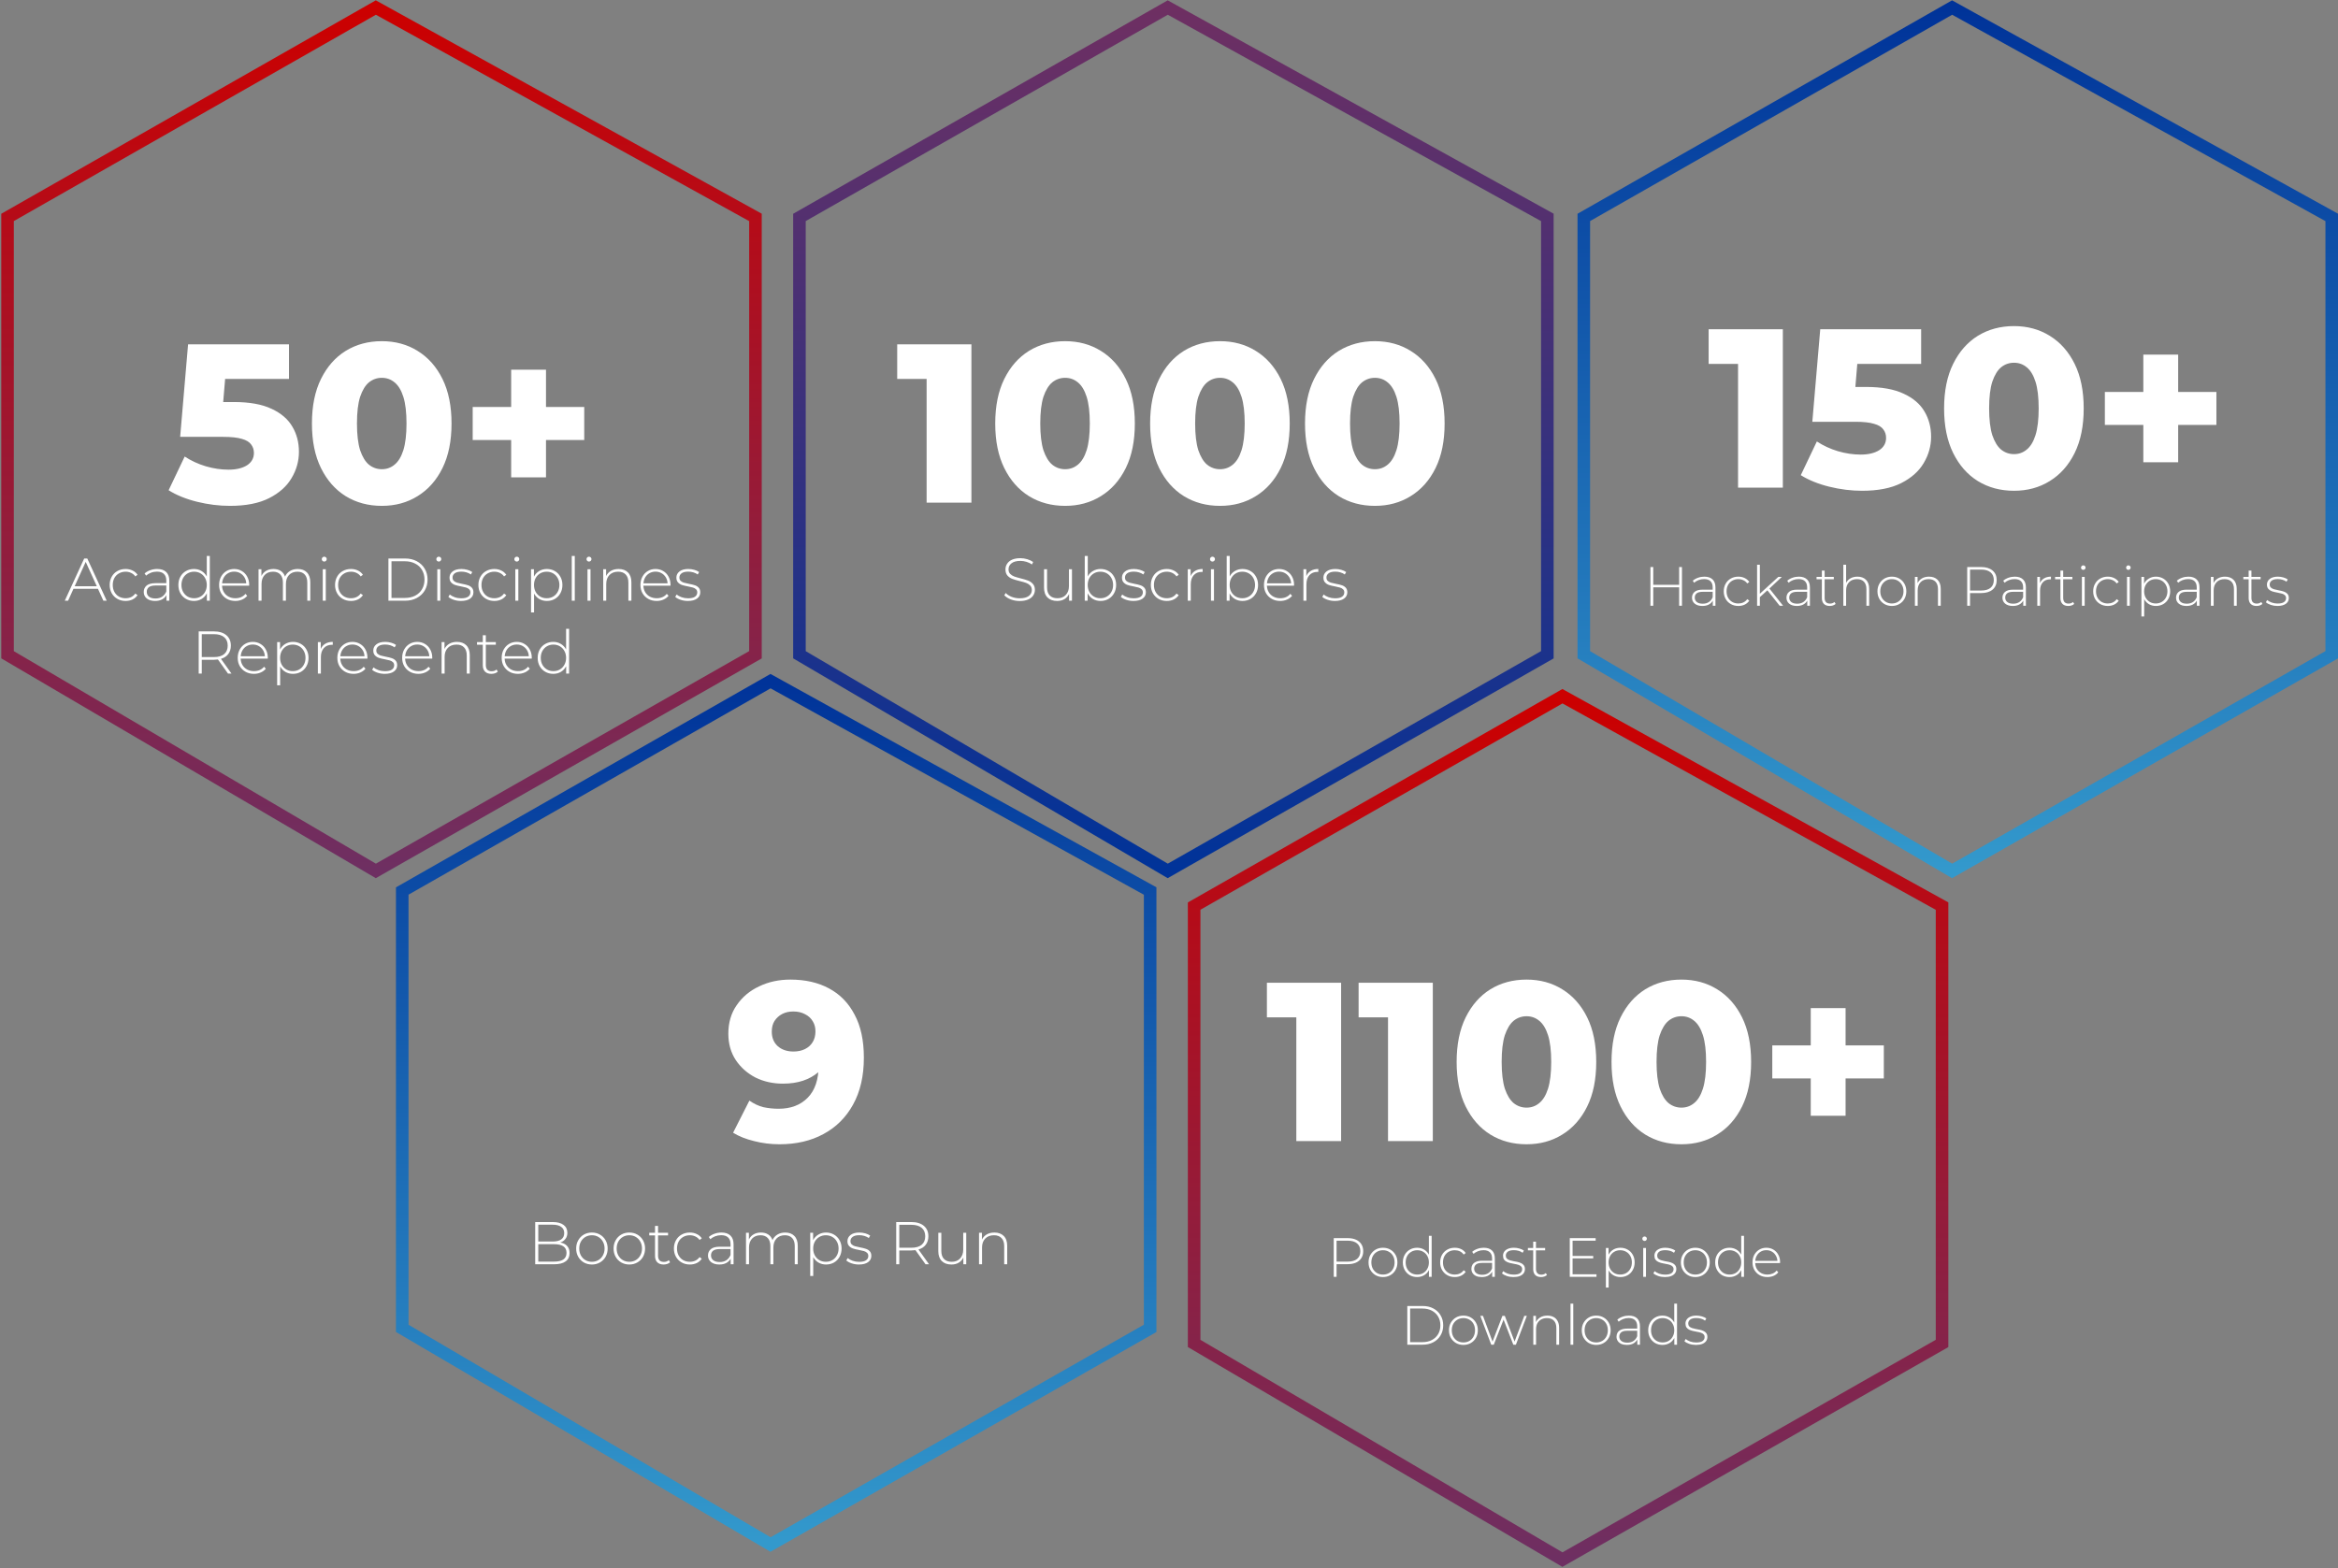 <svg width="930" height="624" viewBox="0 0 930 624" fill="none" xmlns="http://www.w3.org/2000/svg">
<rect x="0" y="0" width="930" height="624" fill="#808080" stroke="none"/>
<path d="M530.531 508V492.6H536.053C537.343 492.6 538.451 492.805 539.375 493.216C540.299 493.627 541.01 494.221 541.509 494.998C542.007 495.761 542.257 496.692 542.257 497.792C542.257 498.863 542.007 499.787 541.509 500.564C541.01 501.341 540.299 501.935 539.375 502.346C538.451 502.757 537.343 502.962 536.053 502.962H531.147L531.653 502.434V508H530.531ZM531.653 502.5L531.147 501.95H536.053C537.71 501.95 538.964 501.591 539.815 500.872C540.68 500.139 541.113 499.112 541.113 497.792C541.113 496.457 540.68 495.431 539.815 494.712C538.964 493.979 537.71 493.612 536.053 493.612H531.147L531.653 493.062V502.5ZM550.114 508.088C549.014 508.088 548.031 507.839 547.166 507.34C546.315 506.841 545.633 506.152 545.12 505.272C544.621 504.392 544.372 503.387 544.372 502.258C544.372 501.114 544.621 500.109 545.12 499.244C545.633 498.364 546.315 497.675 547.166 497.176C548.031 496.677 549.014 496.428 550.114 496.428C551.214 496.428 552.197 496.677 553.062 497.176C553.927 497.675 554.609 498.364 555.108 499.244C555.607 500.109 555.856 501.114 555.856 502.258C555.856 503.387 555.607 504.392 555.108 505.272C554.609 506.152 553.927 506.841 553.062 507.34C552.197 507.839 551.214 508.088 550.114 508.088ZM550.114 507.098C550.994 507.098 551.786 506.9 552.49 506.504C553.194 506.093 553.744 505.521 554.14 504.788C554.536 504.055 554.734 503.211 554.734 502.258C554.734 501.29 554.536 500.447 554.14 499.728C553.744 498.995 553.194 498.43 552.49 498.034C551.786 497.623 550.994 497.418 550.114 497.418C549.234 497.418 548.442 497.623 547.738 498.034C547.049 498.43 546.499 498.995 546.088 499.728C545.692 500.447 545.494 501.29 545.494 502.258C545.494 503.211 545.692 504.055 546.088 504.788C546.499 505.521 547.049 506.093 547.738 506.504C548.442 506.9 549.234 507.098 550.114 507.098ZM563.691 508.088C562.62 508.088 561.652 507.846 560.787 507.362C559.936 506.863 559.261 506.174 558.763 505.294C558.264 504.414 558.015 503.402 558.015 502.258C558.015 501.099 558.264 500.087 558.763 499.222C559.261 498.342 559.936 497.66 560.787 497.176C561.652 496.677 562.62 496.428 563.691 496.428C564.703 496.428 565.612 496.663 566.419 497.132C567.24 497.601 567.885 498.269 568.355 499.134C568.839 499.999 569.081 501.041 569.081 502.258C569.081 503.446 568.846 504.48 568.377 505.36C567.907 506.24 567.262 506.915 566.441 507.384C565.634 507.853 564.717 508.088 563.691 508.088ZM563.757 507.098C564.637 507.098 565.421 506.9 566.111 506.504C566.815 506.093 567.365 505.521 567.761 504.788C568.171 504.055 568.377 503.211 568.377 502.258C568.377 501.29 568.171 500.447 567.761 499.728C567.365 498.995 566.815 498.43 566.111 498.034C565.421 497.623 564.637 497.418 563.757 497.418C562.877 497.418 562.085 497.623 561.381 498.034C560.691 498.43 560.141 498.995 559.731 499.728C559.335 500.447 559.137 501.29 559.137 502.258C559.137 503.211 559.335 504.055 559.731 504.788C560.141 505.521 560.691 506.093 561.381 506.504C562.085 506.9 562.877 507.098 563.757 507.098ZM568.399 508V504.238L568.597 502.236L568.377 500.234V491.676H569.477V508H568.399ZM578.668 508.088C577.554 508.088 576.556 507.839 575.676 507.34C574.811 506.841 574.122 506.152 573.608 505.272C573.11 504.392 572.86 503.387 572.86 502.258C572.86 501.114 573.11 500.102 573.608 499.222C574.122 498.342 574.811 497.66 575.676 497.176C576.556 496.677 577.554 496.428 578.668 496.428C579.592 496.428 580.428 496.604 581.176 496.956C581.939 497.308 582.555 497.836 583.024 498.54L582.21 499.134C581.8 498.547 581.286 498.115 580.67 497.836C580.054 497.557 579.387 497.418 578.668 497.418C577.774 497.418 576.967 497.623 576.248 498.034C575.544 498.43 574.987 498.995 574.576 499.728C574.18 500.447 573.982 501.29 573.982 502.258C573.982 503.226 574.18 504.077 574.576 504.81C574.987 505.529 575.544 506.093 576.248 506.504C576.967 506.9 577.774 507.098 578.668 507.098C579.387 507.098 580.054 506.959 580.67 506.68C581.286 506.401 581.8 505.969 582.21 505.382L583.024 505.976C582.555 506.68 581.939 507.208 581.176 507.56C580.428 507.912 579.592 508.088 578.668 508.088ZM593.555 508V505.382L593.511 504.986V500.674C593.511 499.603 593.218 498.789 592.631 498.232C592.059 497.675 591.216 497.396 590.101 497.396C589.309 497.396 588.569 497.535 587.879 497.814C587.205 498.078 586.625 498.423 586.141 498.848L585.591 498.056C586.163 497.543 586.853 497.147 587.659 496.868C588.466 496.575 589.309 496.428 590.189 496.428C591.612 496.428 592.705 496.787 593.467 497.506C594.23 498.225 594.611 499.295 594.611 500.718V508H593.555ZM589.419 508.088C588.569 508.088 587.828 507.956 587.197 507.692C586.581 507.413 586.105 507.025 585.767 506.526C585.445 506.027 585.283 505.455 585.283 504.81C585.283 504.223 585.415 503.695 585.679 503.226C585.958 502.742 586.413 502.353 587.043 502.06C587.674 501.752 588.517 501.598 589.573 501.598H593.797V502.456H589.595C588.407 502.456 587.571 502.676 587.087 503.116C586.618 503.556 586.383 504.106 586.383 504.766C586.383 505.499 586.662 506.086 587.219 506.526C587.777 506.966 588.561 507.186 589.573 507.186C590.541 507.186 591.355 506.966 592.015 506.526C592.69 506.086 593.189 505.448 593.511 504.612L593.819 505.36C593.511 506.196 592.983 506.863 592.235 507.362C591.502 507.846 590.563 508.088 589.419 508.088ZM602.048 508.088C601.094 508.088 600.2 507.949 599.364 507.67C598.542 507.391 597.904 507.039 597.45 506.614L597.956 505.734C598.396 506.115 598.982 506.445 599.716 506.724C600.449 506.988 601.241 507.12 602.092 507.12C603.294 507.12 604.16 506.922 604.688 506.526C605.216 506.13 605.48 505.609 605.48 504.964C605.48 504.495 605.34 504.128 605.062 503.864C604.798 503.585 604.438 503.373 603.984 503.226C603.529 503.079 603.03 502.962 602.488 502.874C601.945 502.771 601.402 502.661 600.86 502.544C600.317 502.427 599.818 502.258 599.364 502.038C598.909 501.818 598.542 501.517 598.264 501.136C598 500.74 597.868 500.219 597.868 499.574C597.868 498.987 598.029 498.459 598.352 497.99C598.674 497.521 599.158 497.147 599.804 496.868C600.449 496.575 601.256 496.428 602.224 496.428C602.942 496.428 603.661 496.531 604.38 496.736C605.113 496.941 605.707 497.213 606.162 497.55L605.656 498.43C605.172 498.063 604.629 497.799 604.028 497.638C603.426 497.477 602.818 497.396 602.202 497.396C601.087 497.396 600.266 497.601 599.738 498.012C599.224 498.423 598.968 498.936 598.968 499.552C598.968 500.036 599.1 500.425 599.364 500.718C599.642 500.997 600.009 501.217 600.464 501.378C600.918 501.525 601.417 501.649 601.96 501.752C602.502 501.84 603.045 501.943 603.588 502.06C604.13 502.177 604.629 502.346 605.084 502.566C605.538 502.771 605.898 503.065 606.162 503.446C606.44 503.813 606.58 504.311 606.58 504.942C606.58 505.573 606.404 506.123 606.052 506.592C605.714 507.061 605.208 507.428 604.534 507.692C603.859 507.956 603.03 508.088 602.048 508.088ZM612.993 508.088C611.981 508.088 611.204 507.809 610.661 507.252C610.133 506.695 609.869 505.932 609.869 504.964V494.008H610.969V504.854C610.969 505.587 611.153 506.152 611.519 506.548C611.886 506.944 612.414 507.142 613.103 507.142C613.822 507.142 614.416 506.929 614.885 506.504L615.347 507.274C615.054 507.553 614.695 507.758 614.269 507.89C613.859 508.022 613.433 508.088 612.993 508.088ZM607.757 497.462V496.516H614.621V497.462H607.757ZM625.407 499.684H633.745V500.674H625.407V499.684ZM625.539 506.988H635.043V508H624.417V492.6H634.713V493.612H625.539V506.988ZM644.546 508.088C643.534 508.088 642.618 507.853 641.796 507.384C640.99 506.915 640.344 506.247 639.86 505.382C639.391 504.502 639.156 503.461 639.156 502.258C639.156 501.055 639.391 500.021 639.86 499.156C640.344 498.276 640.99 497.601 641.796 497.132C642.618 496.663 643.534 496.428 644.546 496.428C645.632 496.428 646.6 496.677 647.45 497.176C648.316 497.66 648.99 498.342 649.474 499.222C649.973 500.102 650.222 501.114 650.222 502.258C650.222 503.402 649.973 504.414 649.474 505.294C648.99 506.174 648.316 506.863 647.45 507.362C646.6 507.846 645.632 508.088 644.546 508.088ZM638.782 512.268V496.516H639.838V500.278L639.662 502.28L639.882 504.282V512.268H638.782ZM644.48 507.098C645.36 507.098 646.152 506.9 646.856 506.504C647.56 506.093 648.11 505.521 648.506 504.788C648.917 504.055 649.122 503.211 649.122 502.258C649.122 501.29 648.917 500.447 648.506 499.728C648.11 498.995 647.56 498.43 646.856 498.034C646.152 497.623 645.36 497.418 644.48 497.418C643.6 497.418 642.808 497.623 642.104 498.034C641.415 498.43 640.865 498.995 640.454 499.728C640.058 500.447 639.86 501.29 639.86 502.258C639.86 503.211 640.058 504.055 640.454 504.788C640.865 505.521 641.415 506.093 642.104 506.504C642.808 506.9 643.6 507.098 644.48 507.098ZM653.628 508V496.516H654.728V508H653.628ZM654.178 493.722C653.929 493.722 653.716 493.634 653.54 493.458C653.364 493.282 653.276 493.077 653.276 492.842C653.276 492.593 653.364 492.38 653.54 492.204C653.716 492.028 653.929 491.94 654.178 491.94C654.442 491.94 654.655 492.028 654.816 492.204C654.992 492.365 655.08 492.571 655.08 492.82C655.08 493.069 654.992 493.282 654.816 493.458C654.655 493.634 654.442 493.722 654.178 493.722ZM662.268 508.088C661.315 508.088 660.42 507.949 659.584 507.67C658.763 507.391 658.125 507.039 657.67 506.614L658.176 505.734C658.616 506.115 659.203 506.445 659.936 506.724C660.67 506.988 661.462 507.12 662.312 507.12C663.515 507.12 664.38 506.922 664.908 506.526C665.436 506.13 665.7 505.609 665.7 504.964C665.7 504.495 665.561 504.128 665.282 503.864C665.018 503.585 664.659 503.373 664.204 503.226C663.75 503.079 663.251 502.962 662.708 502.874C662.166 502.771 661.623 502.661 661.08 502.544C660.538 502.427 660.039 502.258 659.584 502.038C659.13 501.818 658.763 501.517 658.484 501.136C658.22 500.74 658.088 500.219 658.088 499.574C658.088 498.987 658.25 498.459 658.572 497.99C658.895 497.521 659.379 497.147 660.024 496.868C660.67 496.575 661.476 496.428 662.444 496.428C663.163 496.428 663.882 496.531 664.6 496.736C665.334 496.941 665.928 497.213 666.382 497.55L665.876 498.43C665.392 498.063 664.85 497.799 664.248 497.638C663.647 497.477 663.038 497.396 662.422 497.396C661.308 497.396 660.486 497.601 659.958 498.012C659.445 498.423 659.188 498.936 659.188 499.552C659.188 500.036 659.32 500.425 659.584 500.718C659.863 500.997 660.23 501.217 660.684 501.378C661.139 501.525 661.638 501.649 662.18 501.752C662.723 501.84 663.266 501.943 663.808 502.06C664.351 502.177 664.85 502.346 665.304 502.566C665.759 502.771 666.118 503.065 666.382 503.446C666.661 503.813 666.8 504.311 666.8 504.942C666.8 505.573 666.624 506.123 666.272 506.592C665.935 507.061 665.429 507.428 664.754 507.692C664.08 507.956 663.251 508.088 662.268 508.088ZM674.358 508.088C673.258 508.088 672.275 507.839 671.41 507.34C670.559 506.841 669.877 506.152 669.364 505.272C668.865 504.392 668.616 503.387 668.616 502.258C668.616 501.114 668.865 500.109 669.364 499.244C669.877 498.364 670.559 497.675 671.41 497.176C672.275 496.677 673.258 496.428 674.358 496.428C675.458 496.428 676.441 496.677 677.306 497.176C678.171 497.675 678.853 498.364 679.352 499.244C679.851 500.109 680.1 501.114 680.1 502.258C680.1 503.387 679.851 504.392 679.352 505.272C678.853 506.152 678.171 506.841 677.306 507.34C676.441 507.839 675.458 508.088 674.358 508.088ZM674.358 507.098C675.238 507.098 676.03 506.9 676.734 506.504C677.438 506.093 677.988 505.521 678.384 504.788C678.78 504.055 678.978 503.211 678.978 502.258C678.978 501.29 678.78 500.447 678.384 499.728C677.988 498.995 677.438 498.43 676.734 498.034C676.03 497.623 675.238 497.418 674.358 497.418C673.478 497.418 672.686 497.623 671.982 498.034C671.293 498.43 670.743 498.995 670.332 499.728C669.936 500.447 669.738 501.29 669.738 502.258C669.738 503.211 669.936 504.055 670.332 504.788C670.743 505.521 671.293 506.093 671.982 506.504C672.686 506.9 673.478 507.098 674.358 507.098ZM687.935 508.088C686.864 508.088 685.896 507.846 685.031 507.362C684.18 506.863 683.505 506.174 683.007 505.294C682.508 504.414 682.259 503.402 682.259 502.258C682.259 501.099 682.508 500.087 683.007 499.222C683.505 498.342 684.18 497.66 685.031 497.176C685.896 496.677 686.864 496.428 687.935 496.428C688.947 496.428 689.856 496.663 690.663 497.132C691.484 497.601 692.129 498.269 692.599 499.134C693.083 499.999 693.325 501.041 693.325 502.258C693.325 503.446 693.09 504.48 692.621 505.36C692.151 506.24 691.506 506.915 690.685 507.384C689.878 507.853 688.961 508.088 687.935 508.088ZM688.001 507.098C688.881 507.098 689.665 506.9 690.355 506.504C691.059 506.093 691.609 505.521 692.005 504.788C692.415 504.055 692.621 503.211 692.621 502.258C692.621 501.29 692.415 500.447 692.005 499.728C691.609 498.995 691.059 498.43 690.355 498.034C689.665 497.623 688.881 497.418 688.001 497.418C687.121 497.418 686.329 497.623 685.625 498.034C684.935 498.43 684.385 498.995 683.975 499.728C683.579 500.447 683.381 501.29 683.381 502.258C683.381 503.211 683.579 504.055 683.975 504.788C684.385 505.521 684.935 506.093 685.625 506.504C686.329 506.9 687.121 507.098 688.001 507.098ZM692.643 508V504.238L692.841 502.236L692.621 500.234V491.676H693.721V508H692.643ZM703.022 508.088C701.864 508.088 700.837 507.839 699.942 507.34C699.062 506.841 698.366 506.152 697.852 505.272C697.354 504.392 697.104 503.387 697.104 502.258C697.104 501.114 697.339 500.109 697.808 499.244C698.292 498.364 698.952 497.675 699.788 497.176C700.624 496.677 701.563 496.428 702.604 496.428C703.646 496.428 704.577 496.67 705.398 497.154C706.234 497.638 706.887 498.32 707.356 499.2C707.84 500.065 708.082 501.07 708.082 502.214C708.082 502.258 708.075 502.309 708.06 502.368C708.06 502.412 708.06 502.463 708.06 502.522H697.918V501.664H707.466L707.026 502.082C707.041 501.187 706.85 500.388 706.454 499.684C706.073 498.965 705.552 498.408 704.892 498.012C704.232 497.601 703.47 497.396 702.604 497.396C701.754 497.396 700.991 497.601 700.316 498.012C699.656 498.408 699.136 498.965 698.754 499.684C698.373 500.388 698.182 501.195 698.182 502.104V502.302C698.182 503.241 698.388 504.077 698.798 504.81C699.224 505.529 699.803 506.093 700.536 506.504C701.27 506.9 702.106 507.098 703.044 507.098C703.778 507.098 704.46 506.966 705.09 506.702C705.736 506.438 706.278 506.035 706.718 505.492L707.356 506.218C706.858 506.834 706.227 507.303 705.464 507.626C704.716 507.934 703.902 508.088 703.022 508.088ZM559.792 535V519.6H565.886C567.514 519.6 568.944 519.93 570.176 520.59C571.408 521.25 572.362 522.159 573.036 523.318C573.726 524.477 574.07 525.804 574.07 527.3C574.07 528.796 573.726 530.123 573.036 531.282C572.362 532.441 571.408 533.35 570.176 534.01C568.944 534.67 567.514 535 565.886 535H559.792ZM560.914 533.988H565.798C567.25 533.988 568.512 533.702 569.582 533.13C570.653 532.558 571.482 531.773 572.068 530.776C572.655 529.764 572.948 528.605 572.948 527.3C572.948 525.995 572.655 524.843 572.068 523.846C571.482 522.834 570.653 522.042 569.582 521.47C568.512 520.898 567.25 520.612 565.798 520.612H560.914V533.988ZM582.104 535.088C581.004 535.088 580.022 534.839 579.156 534.34C578.306 533.841 577.624 533.152 577.11 532.272C576.612 531.392 576.362 530.387 576.362 529.258C576.362 528.114 576.612 527.109 577.11 526.244C577.624 525.364 578.306 524.675 579.156 524.176C580.022 523.677 581.004 523.428 582.104 523.428C583.204 523.428 584.187 523.677 585.052 524.176C585.918 524.675 586.6 525.364 587.098 526.244C587.597 527.109 587.846 528.114 587.846 529.258C587.846 530.387 587.597 531.392 587.098 532.272C586.6 533.152 585.918 533.841 585.052 534.34C584.187 534.839 583.204 535.088 582.104 535.088ZM582.104 534.098C582.984 534.098 583.776 533.9 584.48 533.504C585.184 533.093 585.734 532.521 586.13 531.788C586.526 531.055 586.724 530.211 586.724 529.258C586.724 528.29 586.526 527.447 586.13 526.728C585.734 525.995 585.184 525.43 584.48 525.034C583.776 524.623 582.984 524.418 582.104 524.418C581.224 524.418 580.432 524.623 579.728 525.034C579.039 525.43 578.489 525.995 578.078 526.728C577.682 527.447 577.484 528.29 577.484 529.258C577.484 530.211 577.682 531.055 578.078 531.788C578.489 532.521 579.039 533.093 579.728 533.504C580.432 533.9 581.224 534.098 582.104 534.098ZM593.18 535L588.824 523.516H589.88L593.928 534.384H593.466L597.624 523.516H598.57L602.706 534.384H602.222L606.336 523.516H607.348L602.992 535H601.958L597.91 524.572H598.262L594.192 535H593.18ZM615.517 523.428C616.456 523.428 617.27 523.611 617.959 523.978C618.663 524.33 619.206 524.873 619.587 525.606C619.983 526.325 620.181 527.219 620.181 528.29V535H619.081V528.378C619.081 527.087 618.751 526.105 618.091 525.43C617.446 524.755 616.537 524.418 615.363 524.418C614.469 524.418 613.691 524.601 613.031 524.968C612.371 525.335 611.865 525.848 611.513 526.508C611.176 527.168 611.007 527.96 611.007 528.884V535H609.907V523.516H610.963V526.706L610.809 526.354C611.161 525.445 611.741 524.733 612.547 524.22C613.354 523.692 614.344 523.428 615.517 523.428ZM624.71 535V518.676H625.81V535H624.71ZM634.934 535.088C633.834 535.088 632.852 534.839 631.986 534.34C631.136 533.841 630.454 533.152 629.94 532.272C629.442 531.392 629.192 530.387 629.192 529.258C629.192 528.114 629.442 527.109 629.94 526.244C630.454 525.364 631.136 524.675 631.986 524.176C632.852 523.677 633.834 523.428 634.934 523.428C636.034 523.428 637.017 523.677 637.882 524.176C638.748 524.675 639.43 525.364 639.928 526.244C640.427 527.109 640.676 528.114 640.676 529.258C640.676 530.387 640.427 531.392 639.928 532.272C639.43 533.152 638.748 533.841 637.882 534.34C637.017 534.839 636.034 535.088 634.934 535.088ZM634.934 534.098C635.814 534.098 636.606 533.9 637.31 533.504C638.014 533.093 638.564 532.521 638.96 531.788C639.356 531.055 639.554 530.211 639.554 529.258C639.554 528.29 639.356 527.447 638.96 526.728C638.564 525.995 638.014 525.43 637.31 525.034C636.606 524.623 635.814 524.418 634.934 524.418C634.054 524.418 633.262 524.623 632.558 525.034C631.869 525.43 631.319 525.995 630.908 526.728C630.512 527.447 630.314 528.29 630.314 529.258C630.314 530.211 630.512 531.055 630.908 531.788C631.319 532.521 631.869 533.093 632.558 533.504C633.262 533.9 634.054 534.098 634.934 534.098ZM651.284 535V532.382L651.24 531.986V527.674C651.24 526.603 650.947 525.789 650.36 525.232C649.788 524.675 648.945 524.396 647.83 524.396C647.038 524.396 646.297 524.535 645.608 524.814C644.933 525.078 644.354 525.423 643.87 525.848L643.32 525.056C643.892 524.543 644.581 524.147 645.388 523.868C646.195 523.575 647.038 523.428 647.918 523.428C649.341 523.428 650.433 523.787 651.196 524.506C651.959 525.225 652.34 526.295 652.34 527.718V535H651.284ZM647.148 535.088C646.297 535.088 645.557 534.956 644.926 534.692C644.31 534.413 643.833 534.025 643.496 533.526C643.173 533.027 643.012 532.455 643.012 531.81C643.012 531.223 643.144 530.695 643.408 530.226C643.687 529.742 644.141 529.353 644.772 529.06C645.403 528.752 646.246 528.598 647.302 528.598H651.526V529.456H647.324C646.136 529.456 645.3 529.676 644.816 530.116C644.347 530.556 644.112 531.106 644.112 531.766C644.112 532.499 644.391 533.086 644.948 533.526C645.505 533.966 646.29 534.186 647.302 534.186C648.27 534.186 649.084 533.966 649.744 533.526C650.419 533.086 650.917 532.448 651.24 531.612L651.548 532.36C651.24 533.196 650.712 533.863 649.964 534.362C649.231 534.846 648.292 535.088 647.148 535.088ZM661.294 535.088C660.223 535.088 659.255 534.846 658.39 534.362C657.539 533.863 656.865 533.174 656.366 532.294C655.867 531.414 655.618 530.402 655.618 529.258C655.618 528.099 655.867 527.087 656.366 526.222C656.865 525.342 657.539 524.66 658.39 524.176C659.255 523.677 660.223 523.428 661.294 523.428C662.306 523.428 663.215 523.663 664.022 524.132C664.843 524.601 665.489 525.269 665.958 526.134C666.442 526.999 666.684 528.041 666.684 529.258C666.684 530.446 666.449 531.48 665.98 532.36C665.511 533.24 664.865 533.915 664.044 534.384C663.237 534.853 662.321 535.088 661.294 535.088ZM661.36 534.098C662.24 534.098 663.025 533.9 663.714 533.504C664.418 533.093 664.968 532.521 665.364 531.788C665.775 531.055 665.98 530.211 665.98 529.258C665.98 528.29 665.775 527.447 665.364 526.728C664.968 525.995 664.418 525.43 663.714 525.034C663.025 524.623 662.24 524.418 661.36 524.418C660.48 524.418 659.688 524.623 658.984 525.034C658.295 525.43 657.745 525.995 657.334 526.728C656.938 527.447 656.74 528.29 656.74 529.258C656.74 530.211 656.938 531.055 657.334 531.788C657.745 532.521 658.295 533.093 658.984 533.504C659.688 533.9 660.48 534.098 661.36 534.098ZM666.002 535V531.238L666.2 529.236L665.98 527.234V518.676H667.08V535H666.002ZM674.622 535.088C673.668 535.088 672.774 534.949 671.938 534.67C671.116 534.391 670.478 534.039 670.024 533.614L670.53 532.734C670.97 533.115 671.556 533.445 672.29 533.724C673.023 533.988 673.815 534.12 674.666 534.12C675.868 534.12 676.734 533.922 677.262 533.526C677.79 533.13 678.054 532.609 678.054 531.964C678.054 531.495 677.914 531.128 677.636 530.864C677.372 530.585 677.012 530.373 676.558 530.226C676.103 530.079 675.604 529.962 675.062 529.874C674.519 529.771 673.976 529.661 673.434 529.544C672.891 529.427 672.392 529.258 671.938 529.038C671.483 528.818 671.116 528.517 670.838 528.136C670.574 527.74 670.442 527.219 670.442 526.574C670.442 525.987 670.603 525.459 670.926 524.99C671.248 524.521 671.732 524.147 672.378 523.868C673.023 523.575 673.83 523.428 674.798 523.428C675.516 523.428 676.235 523.531 676.954 523.736C677.687 523.941 678.281 524.213 678.736 524.55L678.23 525.43C677.746 525.063 677.203 524.799 676.602 524.638C676 524.477 675.392 524.396 674.776 524.396C673.661 524.396 672.84 524.601 672.312 525.012C671.798 525.423 671.542 525.936 671.542 526.552C671.542 527.036 671.674 527.425 671.938 527.718C672.216 527.997 672.583 528.217 673.038 528.378C673.492 528.525 673.991 528.649 674.534 528.752C675.076 528.84 675.619 528.943 676.162 529.06C676.704 529.177 677.203 529.346 677.658 529.566C678.112 529.771 678.472 530.065 678.736 530.446C679.014 530.813 679.154 531.311 679.154 531.942C679.154 532.573 678.978 533.123 678.626 533.592C678.288 534.061 677.782 534.428 677.108 534.692C676.433 534.956 675.604 535.088 674.622 535.088Z" fill="white"/>
<path d="M515.644 454V397.39L523.294 404.77H503.944V391H533.464V454H515.644ZM552.119 454V397.39L559.769 404.77H540.419V391H569.939V454H552.119ZM607.224 455.26C601.824 455.26 597.024 453.97 592.824 451.39C588.684 448.81 585.414 445.09 583.014 440.23C580.614 435.37 579.414 429.46 579.414 422.5C579.414 415.54 580.614 409.63 583.014 404.77C585.414 399.91 588.684 396.19 592.824 393.61C597.024 391.03 601.824 389.74 607.224 389.74C612.564 389.74 617.304 391.03 621.444 393.61C625.644 396.19 628.944 399.91 631.344 404.77C633.744 409.63 634.944 415.54 634.944 422.5C634.944 429.46 633.744 435.37 631.344 440.23C628.944 445.09 625.644 448.81 621.444 451.39C617.304 453.97 612.564 455.26 607.224 455.26ZM607.224 440.68C609.144 440.68 610.824 440.08 612.264 438.88C613.764 437.68 614.934 435.76 615.774 433.12C616.614 430.42 617.034 426.88 617.034 422.5C617.034 418.06 616.614 414.52 615.774 411.88C614.934 409.24 613.764 407.32 612.264 406.12C610.824 404.92 609.144 404.32 607.224 404.32C605.304 404.32 603.594 404.92 602.094 406.12C600.654 407.32 599.484 409.24 598.584 411.88C597.744 414.52 597.324 418.06 597.324 422.5C597.324 426.88 597.744 430.42 598.584 433.12C599.484 435.76 600.654 437.68 602.094 438.88C603.594 440.08 605.304 440.68 607.224 440.68ZM668.835 455.26C663.435 455.26 658.635 453.97 654.435 451.39C650.295 448.81 647.025 445.09 644.625 440.23C642.225 435.37 641.025 429.46 641.025 422.5C641.025 415.54 642.225 409.63 644.625 404.77C647.025 399.91 650.295 396.19 654.435 393.61C658.635 391.03 663.435 389.74 668.835 389.74C674.175 389.74 678.915 391.03 683.055 393.61C687.255 396.19 690.555 399.91 692.955 404.77C695.355 409.63 696.555 415.54 696.555 422.5C696.555 429.46 695.355 435.37 692.955 440.23C690.555 445.09 687.255 448.81 683.055 451.39C678.915 453.97 674.175 455.26 668.835 455.26ZM668.835 440.68C670.755 440.68 672.435 440.08 673.875 438.88C675.375 437.68 676.545 435.76 677.385 433.12C678.225 430.42 678.645 426.88 678.645 422.5C678.645 418.06 678.225 414.52 677.385 411.88C676.545 409.24 675.375 407.32 673.875 406.12C672.435 404.92 670.755 404.32 668.835 404.32C666.915 404.32 665.205 404.92 663.705 406.12C662.265 407.32 661.095 409.24 660.195 411.88C659.355 414.52 658.935 418.06 658.935 422.5C658.935 426.88 659.355 430.42 660.195 433.12C661.095 435.76 662.265 437.68 663.705 438.88C665.205 440.08 666.915 440.68 668.835 440.68ZM720.272 443.92V401.08H734.132V443.92H720.272ZM704.972 429.07V415.93H749.342V429.07H704.972Z" fill="white"/>
<path d="M222.873 494.336C224.073 494.56 224.985 495.032 225.609 495.752C226.249 496.472 226.569 497.408 226.569 498.56C226.569 499.984 226.049 501.08 225.009 501.848C223.969 502.616 222.425 503 220.377 503H212.889V486.2H219.897C221.721 486.2 223.137 486.576 224.145 487.328C225.169 488.064 225.681 489.12 225.681 490.496C225.681 491.456 225.425 492.264 224.913 492.92C224.417 493.576 223.737 494.048 222.873 494.336ZM214.113 487.256V493.952H219.849C221.321 493.952 222.449 493.672 223.233 493.112C224.033 492.536 224.433 491.696 224.433 490.592C224.433 489.504 224.033 488.68 223.233 488.12C222.449 487.544 221.321 487.256 219.849 487.256H214.113ZM220.377 501.944C222.009 501.944 223.241 501.664 224.073 501.104C224.921 500.528 225.345 499.648 225.345 498.464C225.345 497.28 224.921 496.408 224.073 495.848C223.241 495.288 222.009 495.008 220.377 495.008H214.113V501.944H220.377ZM235.448 503.096C234.264 503.096 233.192 502.824 232.232 502.28C231.288 501.736 230.544 500.984 230 500.024C229.456 499.048 229.184 497.952 229.184 496.736C229.184 495.52 229.456 494.432 230 493.472C230.544 492.496 231.288 491.736 232.232 491.192C233.192 490.648 234.264 490.376 235.448 490.376C236.632 490.376 237.696 490.648 238.64 491.192C239.6 491.736 240.352 492.496 240.896 493.472C241.44 494.432 241.712 495.52 241.712 496.736C241.712 497.952 241.44 499.048 240.896 500.024C240.352 500.984 239.6 501.736 238.64 502.28C237.696 502.824 236.632 503.096 235.448 503.096ZM235.448 502.016C236.408 502.016 237.264 501.792 238.016 501.344C238.784 500.896 239.384 500.272 239.816 499.472C240.264 498.672 240.488 497.76 240.488 496.736C240.488 495.712 240.264 494.8 239.816 494C239.384 493.2 238.784 492.576 238.016 492.128C237.264 491.68 236.408 491.456 235.448 491.456C234.488 491.456 233.624 491.68 232.856 492.128C232.104 492.576 231.504 493.2 231.056 494C230.624 494.8 230.408 495.712 230.408 496.736C230.408 497.76 230.624 498.672 231.056 499.472C231.504 500.272 232.104 500.896 232.856 501.344C233.624 501.792 234.488 502.016 235.448 502.016ZM250.331 503.096C249.147 503.096 248.075 502.824 247.115 502.28C246.171 501.736 245.427 500.984 244.883 500.024C244.339 499.048 244.067 497.952 244.067 496.736C244.067 495.52 244.339 494.432 244.883 493.472C245.427 492.496 246.171 491.736 247.115 491.192C248.075 490.648 249.147 490.376 250.331 490.376C251.515 490.376 252.579 490.648 253.523 491.192C254.483 491.736 255.235 492.496 255.779 493.472C256.323 494.432 256.595 495.52 256.595 496.736C256.595 497.952 256.323 499.048 255.779 500.024C255.235 500.984 254.483 501.736 253.523 502.28C252.579 502.824 251.515 503.096 250.331 503.096ZM250.331 502.016C251.291 502.016 252.147 501.792 252.899 501.344C253.667 500.896 254.267 500.272 254.699 499.472C255.147 498.672 255.371 497.76 255.371 496.736C255.371 495.712 255.147 494.8 254.699 494C254.267 493.2 253.667 492.576 252.899 492.128C252.147 491.68 251.291 491.456 250.331 491.456C249.371 491.456 248.507 491.68 247.739 492.128C246.987 492.576 246.387 493.2 245.939 494C245.507 494.8 245.291 495.712 245.291 496.736C245.291 497.76 245.507 498.672 245.939 499.472C246.387 500.272 246.987 500.896 247.739 501.344C248.507 501.792 249.371 502.016 250.331 502.016ZM266.533 502.208C266.229 502.496 265.845 502.72 265.381 502.88C264.933 503.024 264.461 503.096 263.965 503.096C262.877 503.096 262.037 502.8 261.445 502.208C260.853 501.6 260.557 500.76 260.557 499.688V491.504H258.253V490.472H260.557V487.736H261.757V490.472H265.741V491.504H261.757V499.568C261.757 500.384 261.949 501.008 262.333 501.44C262.733 501.856 263.317 502.064 264.085 502.064C264.869 502.064 265.517 501.832 266.029 501.368L266.533 502.208ZM274.403 503.096C273.187 503.096 272.099 502.824 271.139 502.28C270.179 501.736 269.427 500.984 268.883 500.024C268.339 499.048 268.067 497.952 268.067 496.736C268.067 495.504 268.339 494.408 268.883 493.448C269.427 492.472 270.179 491.72 271.139 491.192C272.099 490.648 273.187 490.376 274.403 490.376C275.411 490.376 276.323 490.576 277.139 490.976C277.971 491.36 278.643 491.928 279.155 492.68L278.267 493.328C277.819 492.704 277.259 492.24 276.587 491.936C275.931 491.616 275.203 491.456 274.403 491.456C273.427 491.456 272.547 491.68 271.763 492.128C270.995 492.56 270.387 493.176 269.939 493.976C269.507 494.776 269.291 495.696 269.291 496.736C269.291 497.776 269.507 498.696 269.939 499.496C270.387 500.296 270.995 500.92 271.763 501.368C272.547 501.8 273.427 502.016 274.403 502.016C275.203 502.016 275.931 501.864 276.587 501.56C277.259 501.24 277.819 500.768 278.267 500.144L279.155 500.792C278.643 501.544 277.971 502.12 277.139 502.52C276.323 502.904 275.411 503.096 274.403 503.096ZM286.971 490.376C288.523 490.376 289.715 490.776 290.547 491.576C291.379 492.36 291.795 493.52 291.795 495.056V503H290.643V500.768C290.243 501.504 289.659 502.08 288.891 502.496C288.123 502.896 287.203 503.096 286.131 503.096C284.739 503.096 283.635 502.768 282.819 502.112C282.019 501.456 281.619 500.592 281.619 499.52C281.619 498.48 281.987 497.64 282.723 497C283.475 496.344 284.667 496.016 286.299 496.016H290.595V495.008C290.595 493.84 290.275 492.952 289.635 492.344C289.011 491.736 288.091 491.432 286.875 491.432C286.043 491.432 285.243 491.576 284.475 491.864C283.723 492.152 283.083 492.536 282.555 493.016L281.955 492.152C282.579 491.592 283.331 491.16 284.211 490.856C285.091 490.536 286.011 490.376 286.971 490.376ZM286.299 502.112C287.339 502.112 288.219 501.872 288.939 501.392C289.675 500.912 290.227 500.216 290.595 499.304V496.952H286.323C285.091 496.952 284.195 497.176 283.635 497.624C283.091 498.072 282.819 498.688 282.819 499.472C282.819 500.288 283.123 500.936 283.731 501.416C284.339 501.88 285.195 502.112 286.299 502.112ZM312.339 490.376C313.891 490.376 315.107 490.832 315.987 491.744C316.883 492.656 317.331 493.968 317.331 495.68V503H316.131V495.776C316.131 494.368 315.787 493.296 315.099 492.56C314.411 491.824 313.451 491.456 312.219 491.456C310.811 491.456 309.691 491.896 308.859 492.776C308.043 493.656 307.635 494.84 307.635 496.328V503H306.435V495.776C306.435 494.368 306.091 493.296 305.403 492.56C304.715 491.824 303.755 491.456 302.523 491.456C301.115 491.456 299.995 491.896 299.163 492.776C298.347 493.656 297.939 494.84 297.939 496.328V503H296.739V490.472H297.891V493.16C298.307 492.28 298.923 491.6 299.739 491.12C300.571 490.624 301.555 490.376 302.691 490.376C303.827 490.376 304.787 490.632 305.571 491.144C306.371 491.656 306.939 492.408 307.275 493.4C307.691 492.472 308.339 491.736 309.219 491.192C310.115 490.648 311.155 490.376 312.339 490.376ZM328.574 490.376C329.742 490.376 330.798 490.648 331.742 491.192C332.686 491.736 333.422 492.488 333.95 493.448C334.494 494.408 334.766 495.504 334.766 496.736C334.766 497.968 334.494 499.072 333.95 500.048C333.422 501.008 332.686 501.76 331.742 502.304C330.798 502.832 329.742 503.096 328.574 503.096C327.47 503.096 326.47 502.84 325.574 502.328C324.678 501.8 323.982 501.072 323.486 500.144V507.656H322.286V490.472H323.438V493.424C323.934 492.464 324.63 491.72 325.526 491.192C326.438 490.648 327.454 490.376 328.574 490.376ZM328.502 502.016C329.462 502.016 330.326 501.792 331.094 501.344C331.862 500.896 332.462 500.272 332.894 499.472C333.342 498.672 333.566 497.76 333.566 496.736C333.566 495.712 333.342 494.8 332.894 494C332.462 493.2 331.862 492.576 331.094 492.128C330.326 491.68 329.462 491.456 328.502 491.456C327.542 491.456 326.678 491.68 325.91 492.128C325.158 492.576 324.558 493.2 324.11 494C323.678 494.8 323.462 495.712 323.462 496.736C323.462 497.76 323.678 498.672 324.11 499.472C324.558 500.272 325.158 500.896 325.91 501.344C326.678 501.792 327.542 502.016 328.502 502.016ZM341.65 503.096C340.642 503.096 339.682 502.944 338.77 502.64C337.858 502.336 337.146 501.952 336.634 501.488L337.186 500.528C337.698 500.96 338.354 501.32 339.154 501.608C339.97 501.896 340.818 502.04 341.698 502.04C342.962 502.04 343.89 501.832 344.482 501.416C345.09 501 345.394 500.424 345.394 499.688C345.394 499.16 345.226 498.744 344.89 498.44C344.57 498.136 344.17 497.912 343.69 497.768C343.21 497.624 342.546 497.472 341.698 497.312C340.706 497.136 339.906 496.944 339.298 496.736C338.69 496.528 338.17 496.192 337.738 495.728C337.306 495.264 337.09 494.624 337.09 493.808C337.09 492.816 337.498 492 338.314 491.36C339.146 490.704 340.322 490.376 341.842 490.376C342.642 490.376 343.434 490.488 344.218 490.712C345.002 490.936 345.642 491.232 346.138 491.6L345.586 492.56C345.074 492.192 344.49 491.912 343.834 491.72C343.178 491.528 342.506 491.432 341.818 491.432C340.65 491.432 339.77 491.648 339.178 492.08C338.586 492.512 338.29 493.08 338.29 493.784C338.29 494.344 338.458 494.784 338.794 495.104C339.13 495.408 339.538 495.64 340.018 495.8C340.514 495.944 341.202 496.104 342.082 496.28C343.058 496.456 343.842 496.648 344.434 496.856C345.042 497.048 345.554 497.368 345.97 497.816C346.386 498.264 346.594 498.88 346.594 499.664C346.594 500.704 346.162 501.536 345.298 502.16C344.434 502.784 343.218 503.096 341.65 503.096ZM368.155 503L364.147 497.384C363.555 497.464 363.011 497.504 362.515 497.504H357.715V503H356.491V486.2H362.515C364.627 486.2 366.283 486.704 367.483 487.712C368.683 488.704 369.283 490.088 369.283 491.864C369.283 493.192 368.939 494.312 368.251 495.224C367.579 496.12 366.611 496.752 365.347 497.12L369.547 503H368.155ZM362.515 496.424C364.307 496.424 365.675 496.032 366.619 495.248C367.563 494.448 368.035 493.32 368.035 491.864C368.035 490.408 367.563 489.288 366.619 488.504C365.675 487.704 364.307 487.304 362.515 487.304H357.715V496.424H362.515ZM384.348 490.472V503H383.196V500.312C382.78 501.192 382.164 501.88 381.348 502.376C380.532 502.856 379.572 503.096 378.468 503.096C376.836 503.096 375.556 502.64 374.628 501.728C373.7 500.816 373.236 499.504 373.236 497.792V490.472H374.436V497.696C374.436 499.104 374.796 500.176 375.516 500.912C376.236 501.648 377.252 502.016 378.564 502.016C379.972 502.016 381.084 501.576 381.9 500.696C382.732 499.816 383.148 498.632 383.148 497.144V490.472H384.348ZM395.555 490.376C397.123 490.376 398.363 490.832 399.275 491.744C400.187 492.656 400.643 493.968 400.643 495.68V503H399.443V495.776C399.443 494.368 399.083 493.296 398.363 492.56C397.659 491.824 396.667 491.456 395.387 491.456C393.915 491.456 392.755 491.896 391.907 492.776C391.059 493.656 390.635 494.84 390.635 496.328V503H389.435V490.472H390.587V493.184C391.019 492.304 391.659 491.616 392.507 491.12C393.371 490.624 394.387 490.376 395.555 490.376Z" fill="white"/>
<path d="M314.376 389.74C320.316 389.74 325.446 390.91 329.766 393.25C334.146 395.59 337.536 399.07 339.936 403.69C342.396 408.25 343.626 413.95 343.626 420.79C343.626 428.11 342.186 434.35 339.306 439.51C336.486 444.61 332.556 448.51 327.516 451.21C322.536 453.91 316.716 455.26 310.056 455.26C306.576 455.26 303.216 454.84 299.976 454C296.736 453.22 293.946 452.11 291.606 450.67L298.086 437.89C299.886 439.15 301.746 440.02 303.666 440.5C305.646 440.92 307.656 441.13 309.696 441.13C314.556 441.13 318.426 439.66 321.306 436.72C324.186 433.78 325.626 429.49 325.626 423.85C325.626 422.83 325.626 421.78 325.626 420.7C325.626 419.56 325.536 418.42 325.356 417.28L329.766 420.97C328.686 423.19 327.276 425.05 325.536 426.55C323.796 428.05 321.756 429.19 319.416 429.97C317.076 430.75 314.406 431.14 311.406 431.14C307.446 431.14 303.816 430.33 300.516 428.71C297.276 427.03 294.666 424.72 292.686 421.78C290.706 418.78 289.716 415.27 289.716 411.25C289.716 406.87 290.826 403.09 293.046 399.91C295.266 396.67 298.236 394.18 301.956 392.44C305.676 390.64 309.816 389.74 314.376 389.74ZM315.546 402.43C313.866 402.43 312.396 402.76 311.136 403.42C309.876 404.08 308.856 405.01 308.076 406.21C307.356 407.35 306.996 408.76 306.996 410.44C306.996 412.84 307.776 414.76 309.336 416.2C310.956 417.64 313.056 418.36 315.636 418.36C317.376 418.36 318.906 418.03 320.226 417.37C321.546 416.71 322.566 415.78 323.286 414.58C324.006 413.38 324.366 411.97 324.366 410.35C324.366 408.79 324.006 407.44 323.286 406.3C322.566 405.1 321.546 404.17 320.226 403.51C318.906 402.79 317.346 402.43 315.546 402.43Z" fill="white"/>
<path d="M405.61 239.12C404.378 239.12 403.202 238.912 402.082 238.496C400.978 238.064 400.114 237.512 399.49 236.84L400.042 235.928C400.634 236.552 401.426 237.064 402.418 237.464C403.426 237.848 404.482 238.04 405.586 238.04C407.186 238.04 408.394 237.736 409.21 237.128C410.026 236.52 410.434 235.728 410.434 234.752C410.434 234 410.218 233.4 409.786 232.952C409.354 232.504 408.818 232.16 408.178 231.92C407.538 231.68 406.674 231.432 405.586 231.176C404.354 230.872 403.362 230.576 402.61 230.288C401.874 230 401.242 229.56 400.714 228.968C400.202 228.36 399.946 227.552 399.946 226.544C399.946 225.728 400.162 224.984 400.594 224.312C401.026 223.624 401.682 223.08 402.562 222.68C403.458 222.28 404.57 222.08 405.898 222.08C406.826 222.08 407.738 222.216 408.634 222.488C409.53 222.76 410.306 223.128 410.962 223.592L410.506 224.576C409.834 224.112 409.09 223.76 408.274 223.52C407.474 223.28 406.682 223.16 405.898 223.16C404.346 223.16 403.17 223.472 402.37 224.096C401.57 224.72 401.17 225.528 401.17 226.52C401.17 227.272 401.386 227.872 401.818 228.32C402.25 228.768 402.786 229.112 403.426 229.352C404.066 229.592 404.938 229.848 406.042 230.12C407.274 230.424 408.258 230.72 408.994 231.008C409.73 231.296 410.354 231.736 410.866 232.328C411.394 232.904 411.658 233.688 411.658 234.68C411.658 235.496 411.434 236.24 410.986 236.912C410.554 237.584 409.882 238.12 408.97 238.52C408.058 238.92 406.938 239.12 405.61 239.12ZM426.403 226.472V239H425.251V236.312C424.835 237.192 424.219 237.88 423.403 238.376C422.587 238.856 421.627 239.096 420.523 239.096C418.891 239.096 417.611 238.64 416.683 237.728C415.755 236.816 415.291 235.504 415.291 233.792V226.472H416.491V233.696C416.491 235.104 416.851 236.176 417.571 236.912C418.291 237.648 419.307 238.016 420.619 238.016C422.027 238.016 423.139 237.576 423.955 236.696C424.787 235.816 425.203 234.632 425.203 233.144V226.472H426.403ZM437.777 226.376C438.945 226.376 440.001 226.648 440.945 227.192C441.889 227.72 442.625 228.472 443.153 229.448C443.697 230.408 443.969 231.504 443.969 232.736C443.969 233.968 443.697 235.064 443.153 236.024C442.625 236.984 441.889 237.736 440.945 238.28C440.001 238.824 438.945 239.096 437.777 239.096C436.657 239.096 435.641 238.832 434.729 238.304C433.833 237.76 433.137 237.008 432.641 236.048V239H431.489V221.192H432.689V229.328C433.185 228.4 433.881 227.68 434.777 227.168C435.673 226.64 436.673 226.376 437.777 226.376ZM437.705 238.016C438.665 238.016 439.529 237.792 440.297 237.344C441.065 236.896 441.665 236.272 442.097 235.472C442.545 234.672 442.769 233.76 442.769 232.736C442.769 231.712 442.545 230.8 442.097 230C441.665 229.2 441.065 228.576 440.297 228.128C439.529 227.68 438.665 227.456 437.705 227.456C436.745 227.456 435.881 227.68 435.113 228.128C434.361 228.576 433.761 229.2 433.313 230C432.881 230.8 432.665 231.712 432.665 232.736C432.665 233.76 432.881 234.672 433.313 235.472C433.761 236.272 434.361 236.896 435.113 237.344C435.881 237.792 436.745 238.016 437.705 238.016ZM450.853 239.096C449.845 239.096 448.885 238.944 447.973 238.64C447.061 238.336 446.349 237.952 445.837 237.488L446.389 236.528C446.901 236.96 447.557 237.32 448.357 237.608C449.173 237.896 450.021 238.04 450.901 238.04C452.165 238.04 453.093 237.832 453.685 237.416C454.293 237 454.597 236.424 454.597 235.688C454.597 235.16 454.429 234.744 454.093 234.44C453.773 234.136 453.373 233.912 452.893 233.768C452.413 233.624 451.749 233.472 450.901 233.312C449.909 233.136 449.109 232.944 448.501 232.736C447.893 232.528 447.373 232.192 446.941 231.728C446.509 231.264 446.293 230.624 446.293 229.808C446.293 228.816 446.701 228 447.517 227.36C448.349 226.704 449.525 226.376 451.045 226.376C451.845 226.376 452.637 226.488 453.421 226.712C454.205 226.936 454.845 227.232 455.341 227.6L454.789 228.56C454.277 228.192 453.693 227.912 453.037 227.72C452.381 227.528 451.709 227.432 451.021 227.432C449.853 227.432 448.973 227.648 448.381 228.08C447.789 228.512 447.493 229.08 447.493 229.784C447.493 230.344 447.661 230.784 447.997 231.104C448.333 231.408 448.741 231.64 449.221 231.8C449.717 231.944 450.405 232.104 451.285 232.28C452.261 232.456 453.045 232.648 453.637 232.856C454.245 233.048 454.757 233.368 455.173 233.816C455.589 234.264 455.797 234.88 455.797 235.664C455.797 236.704 455.365 237.536 454.501 238.16C453.637 238.784 452.421 239.096 450.853 239.096ZM464.114 239.096C462.898 239.096 461.81 238.824 460.85 238.28C459.89 237.736 459.138 236.984 458.594 236.024C458.05 235.048 457.778 233.952 457.778 232.736C457.778 231.504 458.05 230.408 458.594 229.448C459.138 228.472 459.89 227.72 460.85 227.192C461.81 226.648 462.898 226.376 464.114 226.376C465.122 226.376 466.034 226.576 466.85 226.976C467.682 227.36 468.354 227.928 468.866 228.68L467.978 229.328C467.53 228.704 466.97 228.24 466.298 227.936C465.642 227.616 464.914 227.456 464.114 227.456C463.138 227.456 462.258 227.68 461.474 228.128C460.706 228.56 460.098 229.176 459.65 229.976C459.218 230.776 459.002 231.696 459.002 232.736C459.002 233.776 459.218 234.696 459.65 235.496C460.098 236.296 460.706 236.92 461.474 237.368C462.258 237.8 463.138 238.016 464.114 238.016C464.914 238.016 465.642 237.864 466.298 237.56C466.97 237.24 467.53 236.768 467.978 236.144L468.866 236.792C468.354 237.544 467.682 238.12 466.85 238.52C466.034 238.904 465.122 239.096 464.114 239.096ZM473.61 229.208C473.994 228.296 474.594 227.6 475.41 227.12C476.226 226.624 477.218 226.376 478.386 226.376V227.552L478.098 227.528C476.706 227.528 475.618 227.968 474.834 228.848C474.05 229.712 473.658 230.92 473.658 232.472V239H472.458V226.472H473.61V229.208ZM481.692 226.472H482.892V239H481.692V226.472ZM482.292 223.424C482.02 223.424 481.788 223.336 481.596 223.16C481.404 222.968 481.308 222.736 481.308 222.464C481.308 222.192 481.404 221.96 481.596 221.768C481.788 221.576 482.02 221.48 482.292 221.48C482.564 221.48 482.796 221.576 482.988 221.768C483.18 221.944 483.276 222.168 483.276 222.44C483.276 222.712 483.18 222.944 482.988 223.136C482.796 223.328 482.564 223.424 482.292 223.424ZM494.238 226.376C495.406 226.376 496.462 226.648 497.406 227.192C498.35 227.72 499.086 228.472 499.614 229.448C500.158 230.408 500.43 231.504 500.43 232.736C500.43 233.968 500.158 235.064 499.614 236.024C499.086 236.984 498.35 237.736 497.406 238.28C496.462 238.824 495.406 239.096 494.238 239.096C493.118 239.096 492.102 238.832 491.19 238.304C490.294 237.76 489.598 237.008 489.102 236.048V239H487.95V221.192H489.15V229.328C489.646 228.4 490.342 227.68 491.238 227.168C492.134 226.64 493.134 226.376 494.238 226.376ZM494.166 238.016C495.126 238.016 495.99 237.792 496.758 237.344C497.526 236.896 498.126 236.272 498.558 235.472C499.006 234.672 499.23 233.76 499.23 232.736C499.23 231.712 499.006 230.8 498.558 230C498.126 229.2 497.526 228.576 496.758 228.128C495.99 227.68 495.126 227.456 494.166 227.456C493.206 227.456 492.342 227.68 491.574 228.128C490.822 228.576 490.222 229.2 489.774 230C489.342 230.8 489.126 231.712 489.126 232.736C489.126 233.76 489.342 234.672 489.774 235.472C490.222 236.272 490.822 236.896 491.574 237.344C492.342 237.792 493.206 238.016 494.166 238.016ZM514.73 233.024H503.954C503.986 234 504.234 234.872 504.698 235.64C505.162 236.392 505.786 236.976 506.57 237.392C507.37 237.808 508.266 238.016 509.258 238.016C510.074 238.016 510.826 237.872 511.514 237.584C512.218 237.28 512.802 236.84 513.266 236.264L513.962 237.056C513.418 237.712 512.73 238.216 511.898 238.568C511.082 238.92 510.194 239.096 509.234 239.096C507.986 239.096 506.874 238.824 505.898 238.28C504.922 237.736 504.154 236.984 503.594 236.024C503.05 235.064 502.778 233.968 502.778 232.736C502.778 231.52 503.034 230.432 503.546 229.472C504.074 228.496 504.794 227.736 505.706 227.192C506.618 226.648 507.642 226.376 508.778 226.376C509.914 226.376 510.93 226.648 511.826 227.192C512.738 227.72 513.45 228.464 513.962 229.424C514.49 230.384 514.754 231.472 514.754 232.688L514.73 233.024ZM508.778 227.432C507.898 227.432 507.106 227.632 506.402 228.032C505.698 228.416 505.13 228.968 504.698 229.688C504.282 230.392 504.042 231.192 503.978 232.088H513.578C513.53 231.192 513.29 230.392 512.858 229.688C512.426 228.984 511.858 228.432 511.154 228.032C510.45 227.632 509.658 227.432 508.778 227.432ZM519.618 229.208C520.002 228.296 520.602 227.6 521.418 227.12C522.234 226.624 523.226 226.376 524.394 226.376V227.552L524.106 227.528C522.714 227.528 521.626 227.968 520.842 228.848C520.058 229.712 519.666 230.92 519.666 232.472V239H518.466V226.472H519.618V229.208ZM530.985 239.096C529.977 239.096 529.017 238.944 528.105 238.64C527.193 238.336 526.481 237.952 525.969 237.488L526.521 236.528C527.033 236.96 527.689 237.32 528.489 237.608C529.305 237.896 530.153 238.04 531.033 238.04C532.297 238.04 533.225 237.832 533.817 237.416C534.425 237 534.729 236.424 534.729 235.688C534.729 235.16 534.561 234.744 534.225 234.44C533.905 234.136 533.505 233.912 533.025 233.768C532.545 233.624 531.881 233.472 531.033 233.312C530.041 233.136 529.241 232.944 528.633 232.736C528.025 232.528 527.505 232.192 527.073 231.728C526.641 231.264 526.425 230.624 526.425 229.808C526.425 228.816 526.833 228 527.649 227.36C528.481 226.704 529.657 226.376 531.177 226.376C531.977 226.376 532.769 226.488 533.553 226.712C534.337 226.936 534.977 227.232 535.473 227.6L534.921 228.56C534.409 228.192 533.825 227.912 533.169 227.72C532.513 227.528 531.841 227.432 531.153 227.432C529.985 227.432 529.105 227.648 528.513 228.08C527.921 228.512 527.625 229.08 527.625 229.784C527.625 230.344 527.793 230.784 528.129 231.104C528.465 231.408 528.873 231.64 529.353 231.8C529.849 231.944 530.537 232.104 531.417 232.28C532.393 232.456 533.177 232.648 533.769 232.856C534.377 233.048 534.889 233.368 535.305 233.816C535.721 234.264 535.929 234.88 535.929 235.664C535.929 236.704 535.497 237.536 534.633 238.16C533.769 238.784 532.553 239.096 530.985 239.096Z" fill="white"/>
<path d="M669.043 225.6V241H667.921V233.674H657.625V241H656.503V225.6H657.625V232.684H667.921V225.6H669.043ZM677.941 229.428C679.364 229.428 680.457 229.795 681.219 230.528C681.982 231.247 682.363 232.31 682.363 233.718V241H681.307V238.954C680.941 239.629 680.405 240.157 679.701 240.538C678.997 240.905 678.154 241.088 677.171 241.088C675.895 241.088 674.883 240.787 674.135 240.186C673.402 239.585 673.035 238.793 673.035 237.81C673.035 236.857 673.373 236.087 674.047 235.5C674.737 234.899 675.829 234.598 677.325 234.598H681.263V233.674C681.263 232.603 680.97 231.789 680.383 231.232C679.811 230.675 678.968 230.396 677.853 230.396C677.091 230.396 676.357 230.528 675.653 230.792C674.964 231.056 674.377 231.408 673.893 231.848L673.343 231.056C673.915 230.543 674.605 230.147 675.411 229.868C676.218 229.575 677.061 229.428 677.941 229.428ZM677.325 240.186C678.279 240.186 679.085 239.966 679.745 239.526C680.42 239.086 680.926 238.448 681.263 237.612V235.456H677.347C676.218 235.456 675.397 235.661 674.883 236.072C674.385 236.483 674.135 237.047 674.135 237.766C674.135 238.514 674.414 239.108 674.971 239.548C675.529 239.973 676.313 240.186 677.325 240.186ZM691.471 241.088C690.356 241.088 689.359 240.839 688.479 240.34C687.599 239.841 686.91 239.152 686.411 238.272C685.912 237.377 685.663 236.373 685.663 235.258C685.663 234.129 685.912 233.124 686.411 232.244C686.91 231.349 687.599 230.66 688.479 230.176C689.359 229.677 690.356 229.428 691.471 229.428C692.395 229.428 693.231 229.611 693.979 229.978C694.742 230.33 695.358 230.851 695.827 231.54L695.013 232.134C694.602 231.562 694.089 231.137 693.473 230.858C692.872 230.565 692.204 230.418 691.471 230.418C690.576 230.418 689.77 230.623 689.051 231.034C688.347 231.43 687.79 231.995 687.379 232.728C686.983 233.461 686.785 234.305 686.785 235.258C686.785 236.211 686.983 237.055 687.379 237.788C687.79 238.521 688.347 239.093 689.051 239.504C689.77 239.9 690.576 240.098 691.471 240.098C692.204 240.098 692.872 239.959 693.473 239.68C694.089 239.387 694.602 238.954 695.013 238.382L695.827 238.976C695.358 239.665 694.742 240.193 693.979 240.56C693.231 240.912 692.395 241.088 691.471 241.088ZM703.019 234.862L700.027 237.59V241H698.927V224.676H700.027V236.226L707.375 229.516H708.783L703.833 234.158L709.267 241H707.903L703.019 234.862ZM715.517 229.428C716.94 229.428 718.033 229.795 718.795 230.528C719.558 231.247 719.939 232.31 719.939 233.718V241H718.883V238.954C718.517 239.629 717.981 240.157 717.277 240.538C716.573 240.905 715.73 241.088 714.747 241.088C713.471 241.088 712.459 240.787 711.711 240.186C710.978 239.585 710.611 238.793 710.611 237.81C710.611 236.857 710.949 236.087 711.623 235.5C712.313 234.899 713.405 234.598 714.901 234.598H718.839V233.674C718.839 232.603 718.546 231.789 717.959 231.232C717.387 230.675 716.544 230.396 715.429 230.396C714.667 230.396 713.933 230.528 713.229 230.792C712.54 231.056 711.953 231.408 711.469 231.848L710.919 231.056C711.491 230.543 712.181 230.147 712.987 229.868C713.794 229.575 714.637 229.428 715.517 229.428ZM714.901 240.186C715.855 240.186 716.661 239.966 717.321 239.526C717.996 239.086 718.502 238.448 718.839 237.612V235.456H714.923C713.794 235.456 712.973 235.661 712.459 236.072C711.961 236.483 711.711 237.047 711.711 237.766C711.711 238.514 711.99 239.108 712.547 239.548C713.105 239.973 713.889 240.186 714.901 240.186ZM730.17 240.274C729.891 240.538 729.539 240.743 729.114 240.89C728.703 241.022 728.27 241.088 727.816 241.088C726.818 241.088 726.048 240.817 725.506 240.274C724.963 239.717 724.692 238.947 724.692 237.964V230.462H722.58V229.516H724.692V227.008H725.792V229.516H729.444V230.462H725.792V237.854C725.792 238.602 725.968 239.174 726.32 239.57C726.686 239.951 727.222 240.142 727.926 240.142C728.644 240.142 729.238 239.929 729.708 239.504L730.17 240.274ZM738.847 229.428C740.285 229.428 741.421 229.846 742.257 230.682C743.093 231.518 743.511 232.721 743.511 234.29V241H742.411V234.378C742.411 233.087 742.081 232.105 741.421 231.43C740.776 230.755 739.867 230.418 738.693 230.418C737.344 230.418 736.281 230.821 735.503 231.628C734.726 232.435 734.337 233.52 734.337 234.884V241H733.237V224.676H734.337V231.914C734.733 231.122 735.32 230.513 736.097 230.088C736.875 229.648 737.791 229.428 738.847 229.428ZM752.549 241.088C751.464 241.088 750.481 240.839 749.601 240.34C748.736 239.841 748.054 239.152 747.555 238.272C747.057 237.377 746.807 236.373 746.807 235.258C746.807 234.143 747.057 233.146 747.555 232.266C748.054 231.371 748.736 230.675 749.601 230.176C750.481 229.677 751.464 229.428 752.549 229.428C753.635 229.428 754.61 229.677 755.475 230.176C756.355 230.675 757.045 231.371 757.543 232.266C758.042 233.146 758.291 234.143 758.291 235.258C758.291 236.373 758.042 237.377 757.543 238.272C757.045 239.152 756.355 239.841 755.475 240.34C754.61 240.839 753.635 241.088 752.549 241.088ZM752.549 240.098C753.429 240.098 754.214 239.893 754.903 239.482C755.607 239.071 756.157 238.499 756.553 237.766C756.964 237.033 757.169 236.197 757.169 235.258C757.169 234.319 756.964 233.483 756.553 232.75C756.157 232.017 755.607 231.445 754.903 231.034C754.214 230.623 753.429 230.418 752.549 230.418C751.669 230.418 750.877 230.623 750.173 231.034C749.484 231.445 748.934 232.017 748.523 232.75C748.127 233.483 747.929 234.319 747.929 235.258C747.929 236.197 748.127 237.033 748.523 237.766C748.934 238.499 749.484 239.071 750.173 239.482C750.877 239.893 751.669 240.098 752.549 240.098ZM767.314 229.428C768.751 229.428 769.888 229.846 770.724 230.682C771.56 231.518 771.978 232.721 771.978 234.29V241H770.878V234.378C770.878 233.087 770.548 232.105 769.888 231.43C769.243 230.755 768.333 230.418 767.16 230.418C765.811 230.418 764.747 230.821 763.97 231.628C763.193 232.435 762.804 233.52 762.804 234.884V241H761.704V229.516H762.76V232.002C763.156 231.195 763.743 230.565 764.52 230.11C765.312 229.655 766.243 229.428 767.314 229.428ZM788.031 225.6C789.967 225.6 791.485 226.062 792.585 226.986C793.685 227.895 794.235 229.164 794.235 230.792C794.235 232.405 793.685 233.674 792.585 234.598C791.485 235.507 789.967 235.962 788.031 235.962H783.631V241H782.509V225.6H788.031ZM788.031 234.95C789.674 234.95 790.928 234.591 791.793 233.872C792.659 233.153 793.091 232.127 793.091 230.792C793.091 229.457 792.659 228.431 791.793 227.712C790.928 226.979 789.674 226.612 788.031 226.612H783.631V234.95H788.031ZM801.433 229.428C802.856 229.428 803.949 229.795 804.711 230.528C805.474 231.247 805.855 232.31 805.855 233.718V241H804.799V238.954C804.433 239.629 803.897 240.157 803.193 240.538C802.489 240.905 801.646 241.088 800.663 241.088C799.387 241.088 798.375 240.787 797.627 240.186C796.894 239.585 796.527 238.793 796.527 237.81C796.527 236.857 796.865 236.087 797.539 235.5C798.229 234.899 799.321 234.598 800.817 234.598H804.755V233.674C804.755 232.603 804.462 231.789 803.875 231.232C803.303 230.675 802.46 230.396 801.345 230.396C800.583 230.396 799.849 230.528 799.145 230.792C798.456 231.056 797.869 231.408 797.385 231.848L796.835 231.056C797.407 230.543 798.097 230.147 798.903 229.868C799.71 229.575 800.553 229.428 801.433 229.428ZM800.817 240.186C801.771 240.186 802.577 239.966 803.237 239.526C803.912 239.086 804.418 238.448 804.755 237.612V235.456H800.839C799.71 235.456 798.889 235.661 798.375 236.072C797.877 236.483 797.627 237.047 797.627 237.766C797.627 238.514 797.906 239.108 798.463 239.548C799.021 239.973 799.805 240.186 800.817 240.186ZM811.444 232.024C811.796 231.188 812.346 230.55 813.094 230.11C813.842 229.655 814.751 229.428 815.822 229.428V230.506L815.558 230.484C814.282 230.484 813.284 230.887 812.566 231.694C811.847 232.486 811.488 233.593 811.488 235.016V241H810.388V229.516H811.444V232.024ZM825.066 240.274C824.787 240.538 824.435 240.743 824.01 240.89C823.599 241.022 823.167 241.088 822.712 241.088C821.715 241.088 820.945 240.817 820.402 240.274C819.859 239.717 819.588 238.947 819.588 237.964V230.462H817.476V229.516H819.588V227.008H820.688V229.516H824.34V230.462H820.688V237.854C820.688 238.602 820.864 239.174 821.216 239.57C821.583 239.951 822.118 240.142 822.822 240.142C823.541 240.142 824.135 239.929 824.604 239.504L825.066 240.274ZM828.134 229.516H829.234V241H828.134V229.516ZM828.684 226.722C828.434 226.722 828.222 226.641 828.046 226.48C827.87 226.304 827.782 226.091 827.782 225.842C827.782 225.593 827.87 225.38 828.046 225.204C828.222 225.028 828.434 224.94 828.684 224.94C828.933 224.94 829.146 225.028 829.322 225.204C829.498 225.365 829.586 225.571 829.586 225.82C829.586 226.069 829.498 226.282 829.322 226.458C829.146 226.634 828.933 226.722 828.684 226.722ZM838.424 241.088C837.309 241.088 836.312 240.839 835.432 240.34C834.552 239.841 833.863 239.152 833.364 238.272C832.865 237.377 832.616 236.373 832.616 235.258C832.616 234.129 832.865 233.124 833.364 232.244C833.863 231.349 834.552 230.66 835.432 230.176C836.312 229.677 837.309 229.428 838.424 229.428C839.348 229.428 840.184 229.611 840.932 229.978C841.695 230.33 842.311 230.851 842.78 231.54L841.966 232.134C841.555 231.562 841.042 231.137 840.426 230.858C839.825 230.565 839.157 230.418 838.424 230.418C837.529 230.418 836.723 230.623 836.004 231.034C835.3 231.43 834.743 231.995 834.332 232.728C833.936 233.461 833.738 234.305 833.738 235.258C833.738 236.211 833.936 237.055 834.332 237.788C834.743 238.521 835.3 239.093 836.004 239.504C836.723 239.9 837.529 240.098 838.424 240.098C839.157 240.098 839.825 239.959 840.426 239.68C841.042 239.387 841.555 238.954 841.966 238.382L842.78 238.976C842.311 239.665 841.695 240.193 840.932 240.56C840.184 240.912 839.348 241.088 838.424 241.088ZM846.073 229.516H847.173V241H846.073V229.516ZM846.623 226.722C846.374 226.722 846.161 226.641 845.985 226.48C845.809 226.304 845.721 226.091 845.721 225.842C845.721 225.593 845.809 225.38 845.985 225.204C846.161 225.028 846.374 224.94 846.623 224.94C846.873 224.94 847.085 225.028 847.261 225.204C847.437 225.365 847.525 225.571 847.525 225.82C847.525 226.069 847.437 226.282 847.261 226.458C847.085 226.634 846.873 226.722 846.623 226.722ZM857.574 229.428C858.644 229.428 859.612 229.677 860.478 230.176C861.343 230.675 862.018 231.364 862.502 232.244C863 233.124 863.25 234.129 863.25 235.258C863.25 236.387 863 237.399 862.502 238.294C862.018 239.174 861.343 239.863 860.478 240.362C859.612 240.846 858.644 241.088 857.574 241.088C856.562 241.088 855.645 240.853 854.824 240.384C854.002 239.9 853.364 239.233 852.91 238.382V245.268H851.81V229.516H852.866V232.222C853.32 231.342 853.958 230.66 854.78 230.176C855.616 229.677 856.547 229.428 857.574 229.428ZM857.508 240.098C858.388 240.098 859.18 239.893 859.884 239.482C860.588 239.071 861.138 238.499 861.534 237.766C861.944 237.033 862.15 236.197 862.15 235.258C862.15 234.319 861.944 233.483 861.534 232.75C861.138 232.017 860.588 231.445 859.884 231.034C859.18 230.623 858.388 230.418 857.508 230.418C856.628 230.418 855.836 230.623 855.132 231.034C854.442 231.445 853.892 232.017 853.482 232.75C853.086 233.483 852.888 234.319 852.888 235.258C852.888 236.197 853.086 237.033 853.482 237.766C853.892 238.499 854.442 239.071 855.132 239.482C855.836 239.893 856.628 240.098 857.508 240.098ZM870.484 229.428C871.907 229.428 873 229.795 873.762 230.528C874.525 231.247 874.906 232.31 874.906 233.718V241H873.85V238.954C873.484 239.629 872.948 240.157 872.244 240.538C871.54 240.905 870.697 241.088 869.714 241.088C868.438 241.088 867.426 240.787 866.678 240.186C865.945 239.585 865.578 238.793 865.578 237.81C865.578 236.857 865.916 236.087 866.59 235.5C867.28 234.899 868.372 234.598 869.868 234.598H873.806V233.674C873.806 232.603 873.513 231.789 872.926 231.232C872.354 230.675 871.511 230.396 870.396 230.396C869.634 230.396 868.9 230.528 868.196 230.792C867.507 231.056 866.92 231.408 866.436 231.848L865.886 231.056C866.458 230.543 867.148 230.147 867.954 229.868C868.761 229.575 869.604 229.428 870.484 229.428ZM869.868 240.186C870.822 240.186 871.628 239.966 872.288 239.526C872.963 239.086 873.469 238.448 873.806 237.612V235.456H869.89C868.761 235.456 867.94 235.661 867.426 236.072C866.928 236.483 866.678 237.047 866.678 237.766C866.678 238.514 866.957 239.108 867.514 239.548C868.072 239.973 868.856 240.186 869.868 240.186ZM885.048 229.428C886.486 229.428 887.622 229.846 888.458 230.682C889.294 231.518 889.712 232.721 889.712 234.29V241H888.612V234.378C888.612 233.087 888.282 232.105 887.622 231.43C886.977 230.755 886.068 230.418 884.894 230.418C883.545 230.418 882.482 230.821 881.704 231.628C880.927 232.435 880.538 233.52 880.538 234.884V241H879.438V229.516H880.494V232.002C880.89 231.195 881.477 230.565 882.254 230.11C883.046 229.655 883.978 229.428 885.048 229.428ZM899.939 240.274C899.661 240.538 899.309 240.743 898.883 240.89C898.473 241.022 898.04 241.088 897.585 241.088C896.588 241.088 895.818 240.817 895.275 240.274C894.733 239.717 894.461 238.947 894.461 237.964V230.462H892.349V229.516H894.461V227.008H895.561V229.516H899.213V230.462H895.561V237.854C895.561 238.602 895.737 239.174 896.089 239.57C896.456 239.951 896.991 240.142 897.695 240.142C898.414 240.142 899.008 239.929 899.477 239.504L899.939 240.274ZM905.911 241.088C904.987 241.088 904.107 240.949 903.271 240.67C902.435 240.391 901.782 240.039 901.313 239.614L901.819 238.734C902.288 239.13 902.889 239.46 903.623 239.724C904.371 239.988 905.148 240.12 905.955 240.12C907.113 240.12 907.964 239.929 908.507 239.548C909.064 239.167 909.343 238.639 909.343 237.964C909.343 237.48 909.189 237.099 908.881 236.82C908.587 236.541 908.221 236.336 907.781 236.204C907.341 236.072 906.732 235.933 905.955 235.786C905.045 235.625 904.312 235.449 903.755 235.258C903.197 235.067 902.721 234.759 902.325 234.334C901.929 233.909 901.731 233.322 901.731 232.574C901.731 231.665 902.105 230.917 902.853 230.33C903.615 229.729 904.693 229.428 906.087 229.428C906.82 229.428 907.546 229.531 908.265 229.736C908.983 229.941 909.57 230.213 910.025 230.55L909.519 231.43C909.049 231.093 908.514 230.836 907.913 230.66C907.311 230.484 906.695 230.396 906.065 230.396C904.994 230.396 904.187 230.594 903.645 230.99C903.102 231.386 902.831 231.907 902.831 232.552C902.831 233.065 902.985 233.469 903.293 233.762C903.601 234.041 903.975 234.253 904.415 234.4C904.869 234.532 905.5 234.679 906.307 234.84C907.201 235.001 907.92 235.177 908.463 235.368C909.02 235.544 909.489 235.837 909.871 236.248C910.252 236.659 910.443 237.223 910.443 237.942C910.443 238.895 910.047 239.658 909.255 240.23C908.463 240.802 907.348 241.088 905.911 241.088Z" fill="white"/>
<path d="M691.353 194V137.39L699.003 144.77H679.653V131H709.173V194H691.353ZM740.698 195.26C736.378 195.26 732.028 194.72 727.648 193.64C723.268 192.56 719.488 191.03 716.308 189.05L722.698 175.64C725.278 177.32 728.068 178.61 731.068 179.51C734.128 180.41 737.158 180.86 740.158 180.86C743.158 180.86 745.588 180.29 747.448 179.15C749.308 177.95 750.238 176.3 750.238 174.2C750.238 172.94 749.878 171.83 749.158 170.87C748.438 169.85 747.208 169.1 745.468 168.62C743.728 168.08 741.238 167.81 737.998 167.81H720.898L724.048 131H764.188V144.77H730.348L739.438 136.94L737.368 161.78L728.278 153.95H742.228C748.468 153.95 753.478 154.85 757.258 156.65C761.038 158.39 763.798 160.76 765.538 163.76C767.278 166.7 768.148 170.03 768.148 173.75C768.148 177.47 767.158 180.98 765.178 184.28C763.258 187.52 760.288 190.16 756.268 192.2C752.248 194.24 747.058 195.26 740.698 195.26ZM801.126 195.26C795.726 195.26 790.926 193.97 786.726 191.39C782.586 188.81 779.316 185.09 776.916 180.23C774.516 175.37 773.316 169.46 773.316 162.5C773.316 155.54 774.516 149.63 776.916 144.77C779.316 139.91 782.586 136.19 786.726 133.61C790.926 131.03 795.726 129.74 801.126 129.74C806.466 129.74 811.206 131.03 815.346 133.61C819.546 136.19 822.846 139.91 825.246 144.77C827.646 149.63 828.846 155.54 828.846 162.5C828.846 169.46 827.646 175.37 825.246 180.23C822.846 185.09 819.546 188.81 815.346 191.39C811.206 193.97 806.466 195.26 801.126 195.26ZM801.126 180.68C803.046 180.68 804.726 180.08 806.166 178.88C807.666 177.68 808.836 175.76 809.676 173.12C810.516 170.42 810.936 166.88 810.936 162.5C810.936 158.06 810.516 154.52 809.676 151.88C808.836 149.24 807.666 147.32 806.166 146.12C804.726 144.92 803.046 144.32 801.126 144.32C799.206 144.32 797.496 144.92 795.996 146.12C794.556 147.32 793.386 149.24 792.486 151.88C791.646 154.52 791.226 158.06 791.226 162.5C791.226 166.88 791.646 170.42 792.486 173.12C793.386 175.76 794.556 177.68 795.996 178.88C797.496 180.08 799.206 180.68 801.126 180.68ZM852.563 183.92V141.08H866.423V183.92H852.563ZM837.263 169.07V155.93H881.633V169.07H837.263Z" fill="white"/>
<path d="M38.965 234.272H29.221L27.084 239H25.765L33.492 222.2H34.717L42.444 239H41.124L38.965 234.272ZM38.508 233.24L34.093 223.544L29.701 233.24H38.508ZM49.961 239.096C48.745 239.096 47.657 238.824 46.697 238.28C45.737 237.736 44.985 236.984 44.441 236.024C43.897 235.048 43.625 233.952 43.625 232.736C43.625 231.504 43.897 230.408 44.441 229.448C44.985 228.472 45.737 227.72 46.697 227.192C47.657 226.648 48.745 226.376 49.961 226.376C50.969 226.376 51.881 226.576 52.697 226.976C53.529 227.36 54.201 227.928 54.713 228.68L53.825 229.328C53.377 228.704 52.817 228.24 52.145 227.936C51.489 227.616 50.761 227.456 49.961 227.456C48.985 227.456 48.105 227.68 47.321 228.128C46.553 228.56 45.945 229.176 45.497 229.976C45.065 230.776 44.849 231.696 44.849 232.736C44.849 233.776 45.065 234.696 45.497 235.496C45.945 236.296 46.553 236.92 47.321 237.368C48.105 237.8 48.985 238.016 49.961 238.016C50.761 238.016 51.489 237.864 52.145 237.56C52.817 237.24 53.377 236.768 53.825 236.144L54.713 236.792C54.201 237.544 53.529 238.12 52.697 238.52C51.881 238.904 50.969 239.096 49.961 239.096ZM62.53 226.376C64.082 226.376 65.274 226.776 66.106 227.576C66.938 228.36 67.354 229.52 67.354 231.056V239H66.202V236.768C65.802 237.504 65.218 238.08 64.45 238.496C63.682 238.896 62.762 239.096 61.69 239.096C60.298 239.096 59.194 238.768 58.378 238.112C57.578 237.456 57.178 236.592 57.178 235.52C57.178 234.48 57.546 233.64 58.282 233C59.034 232.344 60.226 232.016 61.858 232.016H66.154V231.008C66.154 229.84 65.834 228.952 65.194 228.344C64.57 227.736 63.65 227.432 62.434 227.432C61.602 227.432 60.802 227.576 60.034 227.864C59.282 228.152 58.642 228.536 58.114 229.016L57.514 228.152C58.138 227.592 58.89 227.16 59.77 226.856C60.65 226.536 61.57 226.376 62.53 226.376ZM61.858 238.112C62.898 238.112 63.778 237.872 64.498 237.392C65.234 236.912 65.786 236.216 66.154 235.304V232.952H61.882C60.65 232.952 59.754 233.176 59.194 233.624C58.65 234.072 58.378 234.688 58.378 235.472C58.378 236.288 58.682 236.936 59.29 237.416C59.898 237.88 60.754 238.112 61.858 238.112ZM83.457 221.192V239H82.281V236.048C81.785 237.024 81.089 237.776 80.193 238.304C79.297 238.832 78.281 239.096 77.145 239.096C75.977 239.096 74.921 238.824 73.977 238.28C73.033 237.736 72.289 236.984 71.745 236.024C71.217 235.064 70.953 233.968 70.953 232.736C70.953 231.504 71.217 230.408 71.745 229.448C72.289 228.472 73.033 227.72 73.977 227.192C74.921 226.648 75.977 226.376 77.145 226.376C78.265 226.376 79.265 226.64 80.145 227.168C81.041 227.696 81.745 228.432 82.257 229.376V221.192H83.457ZM77.217 238.016C78.177 238.016 79.033 237.792 79.785 237.344C80.553 236.896 81.153 236.272 81.585 235.472C82.033 234.672 82.257 233.76 82.257 232.736C82.257 231.712 82.033 230.8 81.585 230C81.153 229.2 80.553 228.576 79.785 228.128C79.033 227.68 78.177 227.456 77.217 227.456C76.257 227.456 75.393 227.68 74.625 228.128C73.873 228.576 73.273 229.2 72.825 230C72.393 230.8 72.177 231.712 72.177 232.736C72.177 233.76 72.393 234.672 72.825 235.472C73.273 236.272 73.873 236.896 74.625 237.344C75.393 237.792 76.257 238.016 77.217 238.016ZM99.101 233.024H88.325C88.357 234 88.605 234.872 89.069 235.64C89.533 236.392 90.157 236.976 90.941 237.392C91.741 237.808 92.637 238.016 93.629 238.016C94.445 238.016 95.197 237.872 95.885 237.584C96.589 237.28 97.173 236.84 97.637 236.264L98.333 237.056C97.789 237.712 97.101 238.216 96.269 238.568C95.453 238.92 94.565 239.096 93.605 239.096C92.357 239.096 91.245 238.824 90.269 238.28C89.293 237.736 88.525 236.984 87.965 236.024C87.421 235.064 87.149 233.968 87.149 232.736C87.149 231.52 87.405 230.432 87.917 229.472C88.445 228.496 89.165 227.736 90.077 227.192C90.989 226.648 92.013 226.376 93.149 226.376C94.285 226.376 95.301 226.648 96.197 227.192C97.109 227.72 97.821 228.464 98.333 229.424C98.861 230.384 99.125 231.472 99.125 232.688L99.101 233.024ZM93.149 227.432C92.269 227.432 91.477 227.632 90.773 228.032C90.069 228.416 89.501 228.968 89.069 229.688C88.653 230.392 88.413 231.192 88.349 232.088H97.949C97.901 231.192 97.661 230.392 97.229 229.688C96.797 228.984 96.229 228.432 95.525 228.032C94.821 227.632 94.029 227.432 93.149 227.432ZM118.437 226.376C119.989 226.376 121.205 226.832 122.085 227.744C122.981 228.656 123.429 229.968 123.429 231.68V239H122.229V231.776C122.229 230.368 121.885 229.296 121.197 228.56C120.509 227.824 119.549 227.456 118.317 227.456C116.909 227.456 115.789 227.896 114.957 228.776C114.141 229.656 113.733 230.84 113.733 232.328V239H112.533V231.776C112.533 230.368 112.189 229.296 111.501 228.56C110.813 227.824 109.853 227.456 108.621 227.456C107.213 227.456 106.093 227.896 105.261 228.776C104.445 229.656 104.037 230.84 104.037 232.328V239H102.837V226.472H103.989V229.16C104.405 228.28 105.021 227.6 105.837 227.12C106.669 226.624 107.653 226.376 108.789 226.376C109.925 226.376 110.885 226.632 111.669 227.144C112.469 227.656 113.037 228.408 113.373 229.4C113.789 228.472 114.437 227.736 115.317 227.192C116.213 226.648 117.253 226.376 118.437 226.376ZM128.384 226.472H129.584V239H128.384V226.472ZM128.984 223.424C128.712 223.424 128.48 223.336 128.288 223.16C128.096 222.968 128 222.736 128 222.464C128 222.192 128.096 221.96 128.288 221.768C128.48 221.576 128.712 221.48 128.984 221.48C129.256 221.48 129.488 221.576 129.68 221.768C129.872 221.944 129.968 222.168 129.968 222.44C129.968 222.712 129.872 222.944 129.68 223.136C129.488 223.328 129.256 223.424 128.984 223.424ZM139.61 239.096C138.394 239.096 137.306 238.824 136.346 238.28C135.386 237.736 134.634 236.984 134.09 236.024C133.546 235.048 133.274 233.952 133.274 232.736C133.274 231.504 133.546 230.408 134.09 229.448C134.634 228.472 135.386 227.72 136.346 227.192C137.306 226.648 138.394 226.376 139.61 226.376C140.618 226.376 141.53 226.576 142.346 226.976C143.178 227.36 143.85 227.928 144.362 228.68L143.474 229.328C143.026 228.704 142.466 228.24 141.794 227.936C141.138 227.616 140.41 227.456 139.61 227.456C138.634 227.456 137.754 227.68 136.97 228.128C136.202 228.56 135.594 229.176 135.146 229.976C134.714 230.776 134.498 231.696 134.498 232.736C134.498 233.776 134.714 234.696 135.146 235.496C135.594 236.296 136.202 236.92 136.97 237.368C137.754 237.8 138.634 238.016 139.61 238.016C140.41 238.016 141.138 237.864 141.794 237.56C142.466 237.24 143.026 236.768 143.474 236.144L144.362 236.792C143.85 237.544 143.178 238.12 142.346 238.52C141.53 238.904 140.618 239.096 139.61 239.096ZM154.502 222.2H161.15C162.894 222.2 164.438 222.56 165.782 223.28C167.142 224 168.198 225 168.95 226.28C169.702 227.544 170.078 228.984 170.078 230.6C170.078 232.216 169.702 233.664 168.95 234.944C168.198 236.208 167.142 237.2 165.782 237.92C164.438 238.64 162.894 239 161.15 239H154.502V222.2ZM161.054 237.896C162.606 237.896 163.974 237.592 165.158 236.984C166.342 236.36 167.254 235.496 167.894 234.392C168.534 233.288 168.854 232.024 168.854 230.6C168.854 229.176 168.534 227.912 167.894 226.808C167.254 225.704 166.342 224.848 165.158 224.24C163.974 223.616 162.606 223.304 161.054 223.304H155.726V237.896H161.054ZM173.946 226.472H175.146V239H173.946V226.472ZM174.546 223.424C174.274 223.424 174.042 223.336 173.85 223.16C173.658 222.968 173.562 222.736 173.562 222.464C173.562 222.192 173.658 221.96 173.85 221.768C174.042 221.576 174.274 221.48 174.546 221.48C174.818 221.48 175.05 221.576 175.242 221.768C175.434 221.944 175.53 222.168 175.53 222.44C175.53 222.712 175.434 222.944 175.242 223.136C175.05 223.328 174.818 223.424 174.546 223.424ZM183.372 239.096C182.364 239.096 181.404 238.944 180.492 238.64C179.58 238.336 178.868 237.952 178.356 237.488L178.908 236.528C179.42 236.96 180.076 237.32 180.876 237.608C181.692 237.896 182.54 238.04 183.42 238.04C184.684 238.04 185.612 237.832 186.204 237.416C186.812 237 187.116 236.424 187.116 235.688C187.116 235.16 186.948 234.744 186.612 234.44C186.292 234.136 185.892 233.912 185.412 233.768C184.932 233.624 184.268 233.472 183.42 233.312C182.428 233.136 181.628 232.944 181.02 232.736C180.412 232.528 179.892 232.192 179.46 231.728C179.028 231.264 178.812 230.624 178.812 229.808C178.812 228.816 179.22 228 180.036 227.36C180.868 226.704 182.044 226.376 183.564 226.376C184.364 226.376 185.156 226.488 185.94 226.712C186.724 226.936 187.364 227.232 187.86 227.6L187.308 228.56C186.796 228.192 186.212 227.912 185.556 227.72C184.9 227.528 184.228 227.432 183.54 227.432C182.372 227.432 181.492 227.648 180.9 228.08C180.308 228.512 180.012 229.08 180.012 229.784C180.012 230.344 180.18 230.784 180.516 231.104C180.852 231.408 181.26 231.64 181.74 231.8C182.236 231.944 182.924 232.104 183.804 232.28C184.78 232.456 185.564 232.648 186.156 232.856C186.764 233.048 187.276 233.368 187.692 233.816C188.108 234.264 188.316 234.88 188.316 235.664C188.316 236.704 187.884 237.536 187.02 238.16C186.156 238.784 184.94 239.096 183.372 239.096ZM196.633 239.096C195.417 239.096 194.329 238.824 193.369 238.28C192.409 237.736 191.657 236.984 191.113 236.024C190.569 235.048 190.297 233.952 190.297 232.736C190.297 231.504 190.569 230.408 191.113 229.448C191.657 228.472 192.409 227.72 193.369 227.192C194.329 226.648 195.417 226.376 196.633 226.376C197.641 226.376 198.553 226.576 199.369 226.976C200.201 227.36 200.873 227.928 201.385 228.68L200.497 229.328C200.049 228.704 199.489 228.24 198.817 227.936C198.161 227.616 197.433 227.456 196.633 227.456C195.657 227.456 194.777 227.68 193.993 228.128C193.225 228.56 192.617 229.176 192.169 229.976C191.737 230.776 191.521 231.696 191.521 232.736C191.521 233.776 191.737 234.696 192.169 235.496C192.617 236.296 193.225 236.92 193.993 237.368C194.777 237.8 195.657 238.016 196.633 238.016C197.433 238.016 198.161 237.864 198.817 237.56C199.489 237.24 200.049 236.768 200.497 236.144L201.385 236.792C200.873 237.544 200.201 238.12 199.369 238.52C198.553 238.904 197.641 239.096 196.633 239.096ZM204.978 226.472H206.178V239H204.978V226.472ZM205.578 223.424C205.306 223.424 205.074 223.336 204.882 223.16C204.69 222.968 204.594 222.736 204.594 222.464C204.594 222.192 204.69 221.96 204.882 221.768C205.074 221.576 205.306 221.48 205.578 221.48C205.85 221.48 206.082 221.576 206.274 221.768C206.466 221.944 206.562 222.168 206.562 222.44C206.562 222.712 206.466 222.944 206.274 223.136C206.082 223.328 205.85 223.424 205.578 223.424ZM217.523 226.376C218.691 226.376 219.747 226.648 220.691 227.192C221.635 227.736 222.371 228.488 222.899 229.448C223.443 230.408 223.715 231.504 223.715 232.736C223.715 233.968 223.443 235.072 222.899 236.048C222.371 237.008 221.635 237.76 220.691 238.304C219.747 238.832 218.691 239.096 217.523 239.096C216.419 239.096 215.419 238.84 214.523 238.328C213.627 237.8 212.931 237.072 212.435 236.144V243.656H211.235V226.472H212.387V229.424C212.883 228.464 213.579 227.72 214.475 227.192C215.387 226.648 216.403 226.376 217.523 226.376ZM217.451 238.016C218.411 238.016 219.275 237.792 220.043 237.344C220.811 236.896 221.411 236.272 221.843 235.472C222.291 234.672 222.515 233.76 222.515 232.736C222.515 231.712 222.291 230.8 221.843 230C221.411 229.2 220.811 228.576 220.043 228.128C219.275 227.68 218.411 227.456 217.451 227.456C216.491 227.456 215.627 227.68 214.859 228.128C214.107 228.576 213.507 229.2 213.059 230C212.627 230.8 212.411 231.712 212.411 232.736C212.411 233.76 212.627 234.672 213.059 235.472C213.507 236.272 214.107 236.896 214.859 237.344C215.627 237.792 216.491 238.016 217.451 238.016ZM227.431 221.192H228.631V239H227.431V221.192ZM233.689 226.472H234.889V239H233.689V226.472ZM234.289 223.424C234.017 223.424 233.785 223.336 233.593 223.16C233.401 222.968 233.305 222.736 233.305 222.464C233.305 222.192 233.401 221.96 233.593 221.768C233.785 221.576 234.017 221.48 234.289 221.48C234.561 221.48 234.793 221.576 234.985 221.768C235.177 221.944 235.273 222.168 235.273 222.44C235.273 222.712 235.177 222.944 234.985 223.136C234.793 223.328 234.561 223.424 234.289 223.424ZM246.066 226.376C247.634 226.376 248.874 226.832 249.786 227.744C250.698 228.656 251.154 229.968 251.154 231.68V239H249.954V231.776C249.954 230.368 249.594 229.296 248.874 228.56C248.17 227.824 247.178 227.456 245.898 227.456C244.426 227.456 243.266 227.896 242.418 228.776C241.57 229.656 241.146 230.84 241.146 232.328V239H239.946V226.472H241.098V229.184C241.53 228.304 242.17 227.616 243.018 227.12C243.882 226.624 244.898 226.376 246.066 226.376ZM266.702 233.024H255.926C255.958 234 256.206 234.872 256.67 235.64C257.134 236.392 257.758 236.976 258.542 237.392C259.342 237.808 260.238 238.016 261.23 238.016C262.046 238.016 262.798 237.872 263.486 237.584C264.19 237.28 264.774 236.84 265.238 236.264L265.934 237.056C265.39 237.712 264.702 238.216 263.87 238.568C263.054 238.92 262.166 239.096 261.206 239.096C259.958 239.096 258.846 238.824 257.87 238.28C256.894 237.736 256.126 236.984 255.566 236.024C255.022 235.064 254.75 233.968 254.75 232.736C254.75 231.52 255.006 230.432 255.518 229.472C256.046 228.496 256.766 227.736 257.678 227.192C258.59 226.648 259.614 226.376 260.75 226.376C261.886 226.376 262.902 226.648 263.798 227.192C264.71 227.72 265.422 228.464 265.934 229.424C266.462 230.384 266.726 231.472 266.726 232.688L266.702 233.024ZM260.75 227.432C259.87 227.432 259.078 227.632 258.374 228.032C257.67 228.416 257.102 228.968 256.67 229.688C256.254 230.392 256.014 231.192 255.95 232.088H265.55C265.502 231.192 265.262 230.392 264.83 229.688C264.398 228.984 263.83 228.432 263.126 228.032C262.422 227.632 261.63 227.432 260.75 227.432ZM273.607 239.096C272.599 239.096 271.639 238.944 270.727 238.64C269.815 238.336 269.103 237.952 268.591 237.488L269.143 236.528C269.655 236.96 270.311 237.32 271.111 237.608C271.927 237.896 272.775 238.04 273.655 238.04C274.919 238.04 275.847 237.832 276.439 237.416C277.047 237 277.351 236.424 277.351 235.688C277.351 235.16 277.183 234.744 276.847 234.44C276.527 234.136 276.127 233.912 275.647 233.768C275.167 233.624 274.503 233.472 273.655 233.312C272.663 233.136 271.863 232.944 271.255 232.736C270.647 232.528 270.127 232.192 269.695 231.728C269.263 231.264 269.047 230.624 269.047 229.808C269.047 228.816 269.455 228 270.271 227.36C271.103 226.704 272.279 226.376 273.799 226.376C274.599 226.376 275.391 226.488 276.175 226.712C276.959 226.936 277.599 227.232 278.095 227.6L277.543 228.56C277.031 228.192 276.447 227.912 275.791 227.72C275.135 227.528 274.463 227.432 273.775 227.432C272.607 227.432 271.727 227.648 271.135 228.08C270.543 228.512 270.247 229.08 270.247 229.784C270.247 230.344 270.415 230.784 270.751 231.104C271.087 231.408 271.495 231.64 271.975 231.8C272.471 231.944 273.159 232.104 274.039 232.28C275.015 232.456 275.799 232.648 276.391 232.856C276.999 233.048 277.511 233.368 277.927 233.816C278.343 234.264 278.551 234.88 278.551 235.664C278.551 236.704 278.119 237.536 277.255 238.16C276.391 238.784 275.175 239.096 273.607 239.096ZM90.698 268L86.689 262.384C86.097 262.464 85.553 262.504 85.058 262.504H80.257V268H79.034V251.2H85.058C87.169 251.2 88.826 251.704 90.025 252.712C91.225 253.704 91.826 255.088 91.826 256.864C91.826 258.192 91.481 259.312 90.793 260.224C90.121 261.12 89.153 261.752 87.889 262.12L92.09 268H90.698ZM85.058 261.424C86.85 261.424 88.218 261.032 89.162 260.248C90.106 259.448 90.578 258.32 90.578 256.864C90.578 255.408 90.106 254.288 89.162 253.504C88.218 252.704 86.85 252.304 85.058 252.304H80.257V261.424H85.058ZM106.507 262.024H95.731C95.763 263 96.011 263.872 96.475 264.64C96.939 265.392 97.563 265.976 98.347 266.392C99.147 266.808 100.043 267.016 101.035 267.016C101.851 267.016 102.603 266.872 103.291 266.584C103.995 266.28 104.579 265.84 105.043 265.264L105.739 266.056C105.195 266.712 104.507 267.216 103.675 267.568C102.859 267.92 101.971 268.096 101.011 268.096C99.763 268.096 98.651 267.824 97.675 267.28C96.699 266.736 95.931 265.984 95.371 265.024C94.827 264.064 94.555 262.968 94.555 261.736C94.555 260.52 94.811 259.432 95.323 258.472C95.851 257.496 96.571 256.736 97.483 256.192C98.395 255.648 99.419 255.376 100.555 255.376C101.691 255.376 102.707 255.648 103.603 256.192C104.515 256.72 105.227 257.464 105.739 258.424C106.267 259.384 106.531 260.472 106.531 261.688L106.507 262.024ZM100.555 256.432C99.675 256.432 98.883 256.632 98.179 257.032C97.475 257.416 96.907 257.968 96.475 258.688C96.059 259.392 95.819 260.192 95.755 261.088H105.355C105.307 260.192 105.067 259.392 104.635 258.688C104.203 257.984 103.635 257.432 102.931 257.032C102.227 256.632 101.435 256.432 100.555 256.432ZM116.531 255.376C117.699 255.376 118.755 255.648 119.699 256.192C120.643 256.736 121.379 257.488 121.907 258.448C122.451 259.408 122.723 260.504 122.723 261.736C122.723 262.968 122.451 264.072 121.907 265.048C121.379 266.008 120.643 266.76 119.699 267.304C118.755 267.832 117.699 268.096 116.531 268.096C115.427 268.096 114.427 267.84 113.531 267.328C112.635 266.8 111.939 266.072 111.443 265.144V272.656H110.243V255.472H111.395V258.424C111.891 257.464 112.587 256.72 113.483 256.192C114.395 255.648 115.411 255.376 116.531 255.376ZM116.459 267.016C117.419 267.016 118.283 266.792 119.051 266.344C119.819 265.896 120.419 265.272 120.851 264.472C121.299 263.672 121.523 262.76 121.523 261.736C121.523 260.712 121.299 259.8 120.851 259C120.419 258.2 119.819 257.576 119.051 257.128C118.283 256.68 117.419 256.456 116.459 256.456C115.499 256.456 114.635 256.68 113.867 257.128C113.115 257.576 112.515 258.2 112.067 259C111.635 259.8 111.419 260.712 111.419 261.736C111.419 262.76 111.635 263.672 112.067 264.472C112.515 265.272 113.115 265.896 113.867 266.344C114.635 266.792 115.499 267.016 116.459 267.016ZM127.591 258.208C127.975 257.296 128.575 256.6 129.391 256.12C130.207 255.624 131.199 255.376 132.367 255.376V256.552L132.079 256.528C130.687 256.528 129.599 256.968 128.815 257.848C128.031 258.712 127.639 259.92 127.639 261.472V268H126.439V255.472H127.591V258.208ZM146.14 262.024H135.364C135.396 263 135.644 263.872 136.108 264.64C136.572 265.392 137.196 265.976 137.98 266.392C138.78 266.808 139.676 267.016 140.668 267.016C141.484 267.016 142.236 266.872 142.924 266.584C143.628 266.28 144.212 265.84 144.676 265.264L145.372 266.056C144.828 266.712 144.14 267.216 143.308 267.568C142.492 267.92 141.604 268.096 140.644 268.096C139.396 268.096 138.284 267.824 137.308 267.28C136.332 266.736 135.564 265.984 135.004 265.024C134.46 264.064 134.188 262.968 134.188 261.736C134.188 260.52 134.444 259.432 134.956 258.472C135.484 257.496 136.204 256.736 137.116 256.192C138.028 255.648 139.052 255.376 140.188 255.376C141.324 255.376 142.34 255.648 143.236 256.192C144.148 256.72 144.86 257.464 145.372 258.424C145.9 259.384 146.164 260.472 146.164 261.688L146.14 262.024ZM140.188 256.432C139.308 256.432 138.516 256.632 137.812 257.032C137.108 257.416 136.54 257.968 136.108 258.688C135.692 259.392 135.452 260.192 135.388 261.088H144.988C144.94 260.192 144.7 259.392 144.268 258.688C143.836 257.984 143.268 257.432 142.564 257.032C141.86 256.632 141.068 256.432 140.188 256.432ZM153.044 268.096C152.036 268.096 151.076 267.944 150.164 267.64C149.252 267.336 148.54 266.952 148.028 266.488L148.58 265.528C149.092 265.96 149.748 266.32 150.548 266.608C151.364 266.896 152.212 267.04 153.092 267.04C154.356 267.04 155.284 266.832 155.876 266.416C156.484 266 156.788 265.424 156.788 264.688C156.788 264.16 156.62 263.744 156.284 263.44C155.964 263.136 155.564 262.912 155.084 262.768C154.604 262.624 153.94 262.472 153.092 262.312C152.1 262.136 151.3 261.944 150.692 261.736C150.084 261.528 149.564 261.192 149.132 260.728C148.7 260.264 148.484 259.624 148.484 258.808C148.484 257.816 148.892 257 149.708 256.36C150.54 255.704 151.716 255.376 153.236 255.376C154.036 255.376 154.828 255.488 155.612 255.712C156.396 255.936 157.036 256.232 157.532 256.6L156.98 257.56C156.468 257.192 155.884 256.912 155.228 256.72C154.572 256.528 153.9 256.432 153.212 256.432C152.044 256.432 151.164 256.648 150.572 257.08C149.98 257.512 149.684 258.08 149.684 258.784C149.684 259.344 149.852 259.784 150.188 260.104C150.524 260.408 150.932 260.64 151.412 260.8C151.908 260.944 152.596 261.104 153.476 261.28C154.452 261.456 155.236 261.648 155.828 261.856C156.436 262.048 156.948 262.368 157.364 262.816C157.78 263.264 157.988 263.88 157.988 264.664C157.988 265.704 157.556 266.536 156.692 267.16C155.828 267.784 154.612 268.096 153.044 268.096ZM171.921 262.024H161.145C161.177 263 161.425 263.872 161.889 264.64C162.353 265.392 162.977 265.976 163.761 266.392C164.561 266.808 165.457 267.016 166.449 267.016C167.265 267.016 168.017 266.872 168.705 266.584C169.409 266.28 169.993 265.84 170.457 265.264L171.153 266.056C170.609 266.712 169.921 267.216 169.089 267.568C168.273 267.92 167.385 268.096 166.425 268.096C165.177 268.096 164.065 267.824 163.089 267.28C162.113 266.736 161.345 265.984 160.785 265.024C160.241 264.064 159.969 262.968 159.969 261.736C159.969 260.52 160.225 259.432 160.737 258.472C161.265 257.496 161.985 256.736 162.897 256.192C163.809 255.648 164.833 255.376 165.969 255.376C167.105 255.376 168.121 255.648 169.017 256.192C169.929 256.72 170.641 257.464 171.153 258.424C171.681 259.384 171.945 260.472 171.945 261.688L171.921 262.024ZM165.969 256.432C165.089 256.432 164.297 256.632 163.593 257.032C162.889 257.416 162.321 257.968 161.889 258.688C161.473 259.392 161.233 260.192 161.169 261.088H170.769C170.721 260.192 170.481 259.392 170.049 258.688C169.617 257.984 169.049 257.432 168.345 257.032C167.641 256.632 166.849 256.432 165.969 256.432ZM181.777 255.376C183.345 255.376 184.585 255.832 185.497 256.744C186.409 257.656 186.865 258.968 186.865 260.68V268H185.665V260.776C185.665 259.368 185.305 258.296 184.585 257.56C183.881 256.824 182.889 256.456 181.609 256.456C180.137 256.456 178.977 256.896 178.129 257.776C177.281 258.656 176.857 259.84 176.857 261.328V268H175.657V255.472H176.809V258.184C177.241 257.304 177.881 256.616 178.729 256.12C179.593 255.624 180.609 255.376 181.777 255.376ZM198.022 267.208C197.718 267.496 197.334 267.72 196.87 267.88C196.422 268.024 195.95 268.096 195.454 268.096C194.366 268.096 193.526 267.8 192.934 267.208C192.342 266.6 192.046 265.76 192.046 264.688V256.504H189.742V255.472H192.046V252.736H193.246V255.472H197.23V256.504H193.246V264.568C193.246 265.384 193.438 266.008 193.822 266.44C194.222 266.856 194.806 267.064 195.574 267.064C196.358 267.064 197.006 266.832 197.518 266.368L198.022 267.208ZM211.507 262.024H200.731C200.763 263 201.011 263.872 201.475 264.64C201.939 265.392 202.563 265.976 203.347 266.392C204.147 266.808 205.043 267.016 206.035 267.016C206.851 267.016 207.603 266.872 208.291 266.584C208.995 266.28 209.579 265.84 210.043 265.264L210.739 266.056C210.195 266.712 209.507 267.216 208.675 267.568C207.859 267.92 206.971 268.096 206.011 268.096C204.763 268.096 203.651 267.824 202.675 267.28C201.699 266.736 200.931 265.984 200.371 265.024C199.827 264.064 199.555 262.968 199.555 261.736C199.555 260.52 199.811 259.432 200.323 258.472C200.851 257.496 201.571 256.736 202.483 256.192C203.395 255.648 204.419 255.376 205.555 255.376C206.691 255.376 207.707 255.648 208.603 256.192C209.515 256.72 210.227 257.464 210.739 258.424C211.267 259.384 211.531 260.472 211.531 261.688L211.507 262.024ZM205.555 256.432C204.675 256.432 203.883 256.632 203.179 257.032C202.475 257.416 201.907 257.968 201.475 258.688C201.059 259.392 200.819 260.192 200.755 261.088H210.355C210.307 260.192 210.067 259.392 209.635 258.688C209.203 257.984 208.635 257.432 207.931 257.032C207.227 256.632 206.435 256.432 205.555 256.432ZM226.379 250.192V268H225.203V265.048C224.707 266.024 224.011 266.776 223.115 267.304C222.219 267.832 221.203 268.096 220.067 268.096C218.899 268.096 217.843 267.824 216.899 267.28C215.955 266.736 215.211 265.984 214.667 265.024C214.139 264.064 213.875 262.968 213.875 261.736C213.875 260.504 214.139 259.408 214.667 258.448C215.211 257.472 215.955 256.72 216.899 256.192C217.843 255.648 218.899 255.376 220.067 255.376C221.187 255.376 222.187 255.64 223.067 256.168C223.963 256.696 224.667 257.432 225.179 258.376V250.192H226.379ZM220.139 267.016C221.099 267.016 221.955 266.792 222.707 266.344C223.475 265.896 224.075 265.272 224.507 264.472C224.955 263.672 225.179 262.76 225.179 261.736C225.179 260.712 224.955 259.8 224.507 259C224.075 258.2 223.475 257.576 222.707 257.128C221.955 256.68 221.099 256.456 220.139 256.456C219.179 256.456 218.315 256.68 217.547 257.128C216.795 257.576 216.195 258.2 215.747 259C215.315 259.8 215.099 260.712 215.099 261.736C215.099 262.76 215.315 263.672 215.747 264.472C216.195 265.272 216.795 265.896 217.547 266.344C218.315 266.792 219.179 267.016 220.139 267.016Z" fill="white"/>
<path d="M91.461 201.26C87.141 201.26 82.791 200.72 78.411 199.64C74.031 198.56 70.251 197.03 67.071 195.05L73.461 181.64C76.041 183.32 78.831 184.61 81.831 185.51C84.891 186.41 87.921 186.86 90.921 186.86C93.921 186.86 96.351 186.29 98.211 185.15C100.071 183.95 101.001 182.3 101.001 180.2C101.001 178.94 100.641 177.83 99.921 176.87C99.201 175.85 97.971 175.1 96.231 174.62C94.491 174.08 92.001 173.81 88.761 173.81H71.661L74.811 137H114.951V150.77H81.111L90.201 142.94L88.131 167.78L79.041 159.95H92.991C99.231 159.95 104.241 160.85 108.021 162.65C111.801 164.39 114.561 166.76 116.301 169.76C118.041 172.7 118.911 176.03 118.911 179.75C118.911 183.47 117.921 186.98 115.941 190.28C114.021 193.52 111.051 196.16 107.031 198.2C103.011 200.24 97.821 201.26 91.461 201.26ZM151.889 201.26C146.489 201.26 141.689 199.97 137.489 197.39C133.349 194.81 130.079 191.09 127.679 186.23C125.279 181.37 124.079 175.46 124.079 168.5C124.079 161.54 125.279 155.63 127.679 150.77C130.079 145.91 133.349 142.19 137.489 139.61C141.689 137.03 146.489 135.74 151.889 135.74C157.229 135.74 161.969 137.03 166.109 139.61C170.309 142.19 173.609 145.91 176.009 150.77C178.409 155.63 179.609 161.54 179.609 168.5C179.609 175.46 178.409 181.37 176.009 186.23C173.609 191.09 170.309 194.81 166.109 197.39C161.969 199.97 157.229 201.26 151.889 201.26ZM151.889 186.68C153.809 186.68 155.489 186.08 156.929 184.88C158.429 183.68 159.599 181.76 160.439 179.12C161.279 176.42 161.699 172.88 161.699 168.5C161.699 164.06 161.279 160.52 160.439 157.88C159.599 155.24 158.429 153.32 156.929 152.12C155.489 150.92 153.809 150.32 151.889 150.32C149.969 150.32 148.259 150.92 146.759 152.12C145.319 153.32 144.149 155.24 143.249 157.88C142.409 160.52 141.989 164.06 141.989 168.5C141.989 172.88 142.409 176.42 143.249 179.12C144.149 181.76 145.319 183.68 146.759 184.88C148.259 186.08 149.969 186.68 151.889 186.68ZM203.326 189.92V147.08H217.186V189.92H203.326ZM188.026 175.07V161.93H232.396V175.07H188.026Z" fill="white"/>
<path d="M368.586 200V143.39L376.236 150.77H356.886V137H386.406V200H368.586ZM423.69 201.26C418.29 201.26 413.49 199.97 409.29 197.39C405.15 194.81 401.88 191.09 399.48 186.23C397.08 181.37 395.88 175.46 395.88 168.5C395.88 161.54 397.08 155.63 399.48 150.77C401.88 145.91 405.15 142.19 409.29 139.61C413.49 137.03 418.29 135.74 423.69 135.74C429.03 135.74 433.77 137.03 437.91 139.61C442.11 142.19 445.41 145.91 447.81 150.77C450.21 155.63 451.41 161.54 451.41 168.5C451.41 175.46 450.21 181.37 447.81 186.23C445.41 191.09 442.11 194.81 437.91 197.39C433.77 199.97 429.03 201.26 423.69 201.26ZM423.69 186.68C425.61 186.68 427.29 186.08 428.73 184.88C430.23 183.68 431.4 181.76 432.24 179.12C433.08 176.42 433.5 172.88 433.5 168.5C433.5 164.06 433.08 160.52 432.24 157.88C431.4 155.24 430.23 153.32 428.73 152.12C427.29 150.92 425.61 150.32 423.69 150.32C421.77 150.32 420.06 150.92 418.56 152.12C417.12 153.32 415.95 155.24 415.05 157.88C414.21 160.52 413.79 164.06 413.79 168.5C413.79 172.88 414.21 176.42 415.05 179.12C415.95 181.76 417.12 183.68 418.56 184.88C420.06 186.08 421.77 186.68 423.69 186.68ZM485.302 201.26C479.902 201.26 475.102 199.97 470.902 197.39C466.762 194.81 463.492 191.09 461.092 186.23C458.692 181.37 457.492 175.46 457.492 168.5C457.492 161.54 458.692 155.63 461.092 150.77C463.492 145.91 466.762 142.19 470.902 139.61C475.102 137.03 479.902 135.74 485.302 135.74C490.642 135.74 495.382 137.03 499.522 139.61C503.722 142.19 507.022 145.91 509.422 150.77C511.822 155.63 513.022 161.54 513.022 168.5C513.022 175.46 511.822 181.37 509.422 186.23C507.022 191.09 503.722 194.81 499.522 197.39C495.382 199.97 490.642 201.26 485.302 201.26ZM485.302 186.68C487.222 186.68 488.902 186.08 490.342 184.88C491.842 183.68 493.012 181.76 493.852 179.12C494.692 176.42 495.112 172.88 495.112 168.5C495.112 164.06 494.692 160.52 493.852 157.88C493.012 155.24 491.842 153.32 490.342 152.12C488.902 150.92 487.222 150.32 485.302 150.32C483.382 150.32 481.672 150.92 480.172 152.12C478.732 153.32 477.562 155.24 476.662 157.88C475.822 160.52 475.402 164.06 475.402 168.5C475.402 172.88 475.822 176.42 476.662 179.12C477.562 181.76 478.732 183.68 480.172 184.88C481.672 186.08 483.382 186.68 485.302 186.68ZM546.913 201.26C541.513 201.26 536.713 199.97 532.513 197.39C528.373 194.81 525.103 191.09 522.703 186.23C520.303 181.37 519.103 175.46 519.103 168.5C519.103 161.54 520.303 155.63 522.703 150.77C525.103 145.91 528.373 142.19 532.513 139.61C536.713 137.03 541.513 135.74 546.913 135.74C552.253 135.74 556.993 137.03 561.133 139.61C565.333 142.19 568.633 145.91 571.033 150.77C573.433 155.63 574.633 161.54 574.633 168.5C574.633 175.46 573.433 181.37 571.033 186.23C568.633 191.09 565.333 194.81 561.133 197.39C556.993 199.97 552.253 201.26 546.913 201.26ZM546.913 186.68C548.833 186.68 550.513 186.08 551.953 184.88C553.453 183.68 554.623 181.76 555.463 179.12C556.303 176.42 556.723 172.88 556.723 168.5C556.723 164.06 556.303 160.52 555.463 157.88C554.623 155.24 553.453 153.32 551.953 152.12C550.513 150.92 548.833 150.32 546.913 150.32C544.993 150.32 543.283 150.92 541.783 152.12C540.343 153.32 539.173 155.24 538.273 157.88C537.433 160.52 537.013 164.06 537.013 168.5C537.013 172.88 537.433 176.42 538.273 179.12C539.173 181.76 540.343 183.68 541.783 184.88C543.283 186.08 544.993 186.68 546.913 186.68Z" fill="white"/>
<path d="M464.5 3L318 86.5V260.5L464.5 346.5L615.5 260.5V86.5L464.5 3Z" stroke="url(#paint0_linear_404_3)" stroke-width="5"/>
<path d="M776.5 3L630 86.5V260.5L776.5 346.5L927.5 260.5V86.5L776.5 3Z" stroke="url(#paint1_linear_404_3)" stroke-width="5"/>
<path d="M306.5 271L160 354.5V528.5L306.5 614.5L457.5 528.5V354.5L306.5 271Z" stroke="url(#paint2_linear_404_3)" stroke-width="5"/>
<path d="M149.5 3L3 86.5V260.5L149.5 346.5L300.5 260.5V86.5L149.5 3Z" stroke="url(#paint3_linear_404_3)" stroke-width="5"/>
<path d="M621.5 277L475 360.5V534.5L621.5 620.5L772.5 534.5V360.5L621.5 277Z" stroke="url(#paint4_linear_404_3)" stroke-width="5"/>
<defs>
<linearGradient id="paint0_linear_404_3" x1="466.75" y1="3" x2="466.75" y2="346.5" gradientUnits="userSpaceOnUse">
<stop stop-color="#6E2F62"/>
<stop offset="1" stop-color="#003399"/>
</linearGradient>
<linearGradient id="paint1_linear_404_3" x1="778.75" y1="3" x2="778.75" y2="346.5" gradientUnits="userSpaceOnUse">
<stop stop-color="#003399"/>
<stop offset="1" stop-color="#3399CC"/>
</linearGradient>
<linearGradient id="paint2_linear_404_3" x1="308.75" y1="271" x2="308.75" y2="614.5" gradientUnits="userSpaceOnUse">
<stop stop-color="#003399"/>
<stop offset="1" stop-color="#3399CC"/>
</linearGradient>
<linearGradient id="paint3_linear_404_3" x1="151.75" y1="3" x2="151.75" y2="346.5" gradientUnits="userSpaceOnUse">
<stop stop-color="#CC0000"/>
<stop offset="1" stop-color="#6E2F62"/>
</linearGradient>
<linearGradient id="paint4_linear_404_3" x1="623.75" y1="277" x2="623.75" y2="620.5" gradientUnits="userSpaceOnUse">
<stop stop-color="#CC0000"/>
<stop offset="1" stop-color="#6E2F62"/>
</linearGradient>
</defs>
</svg>

